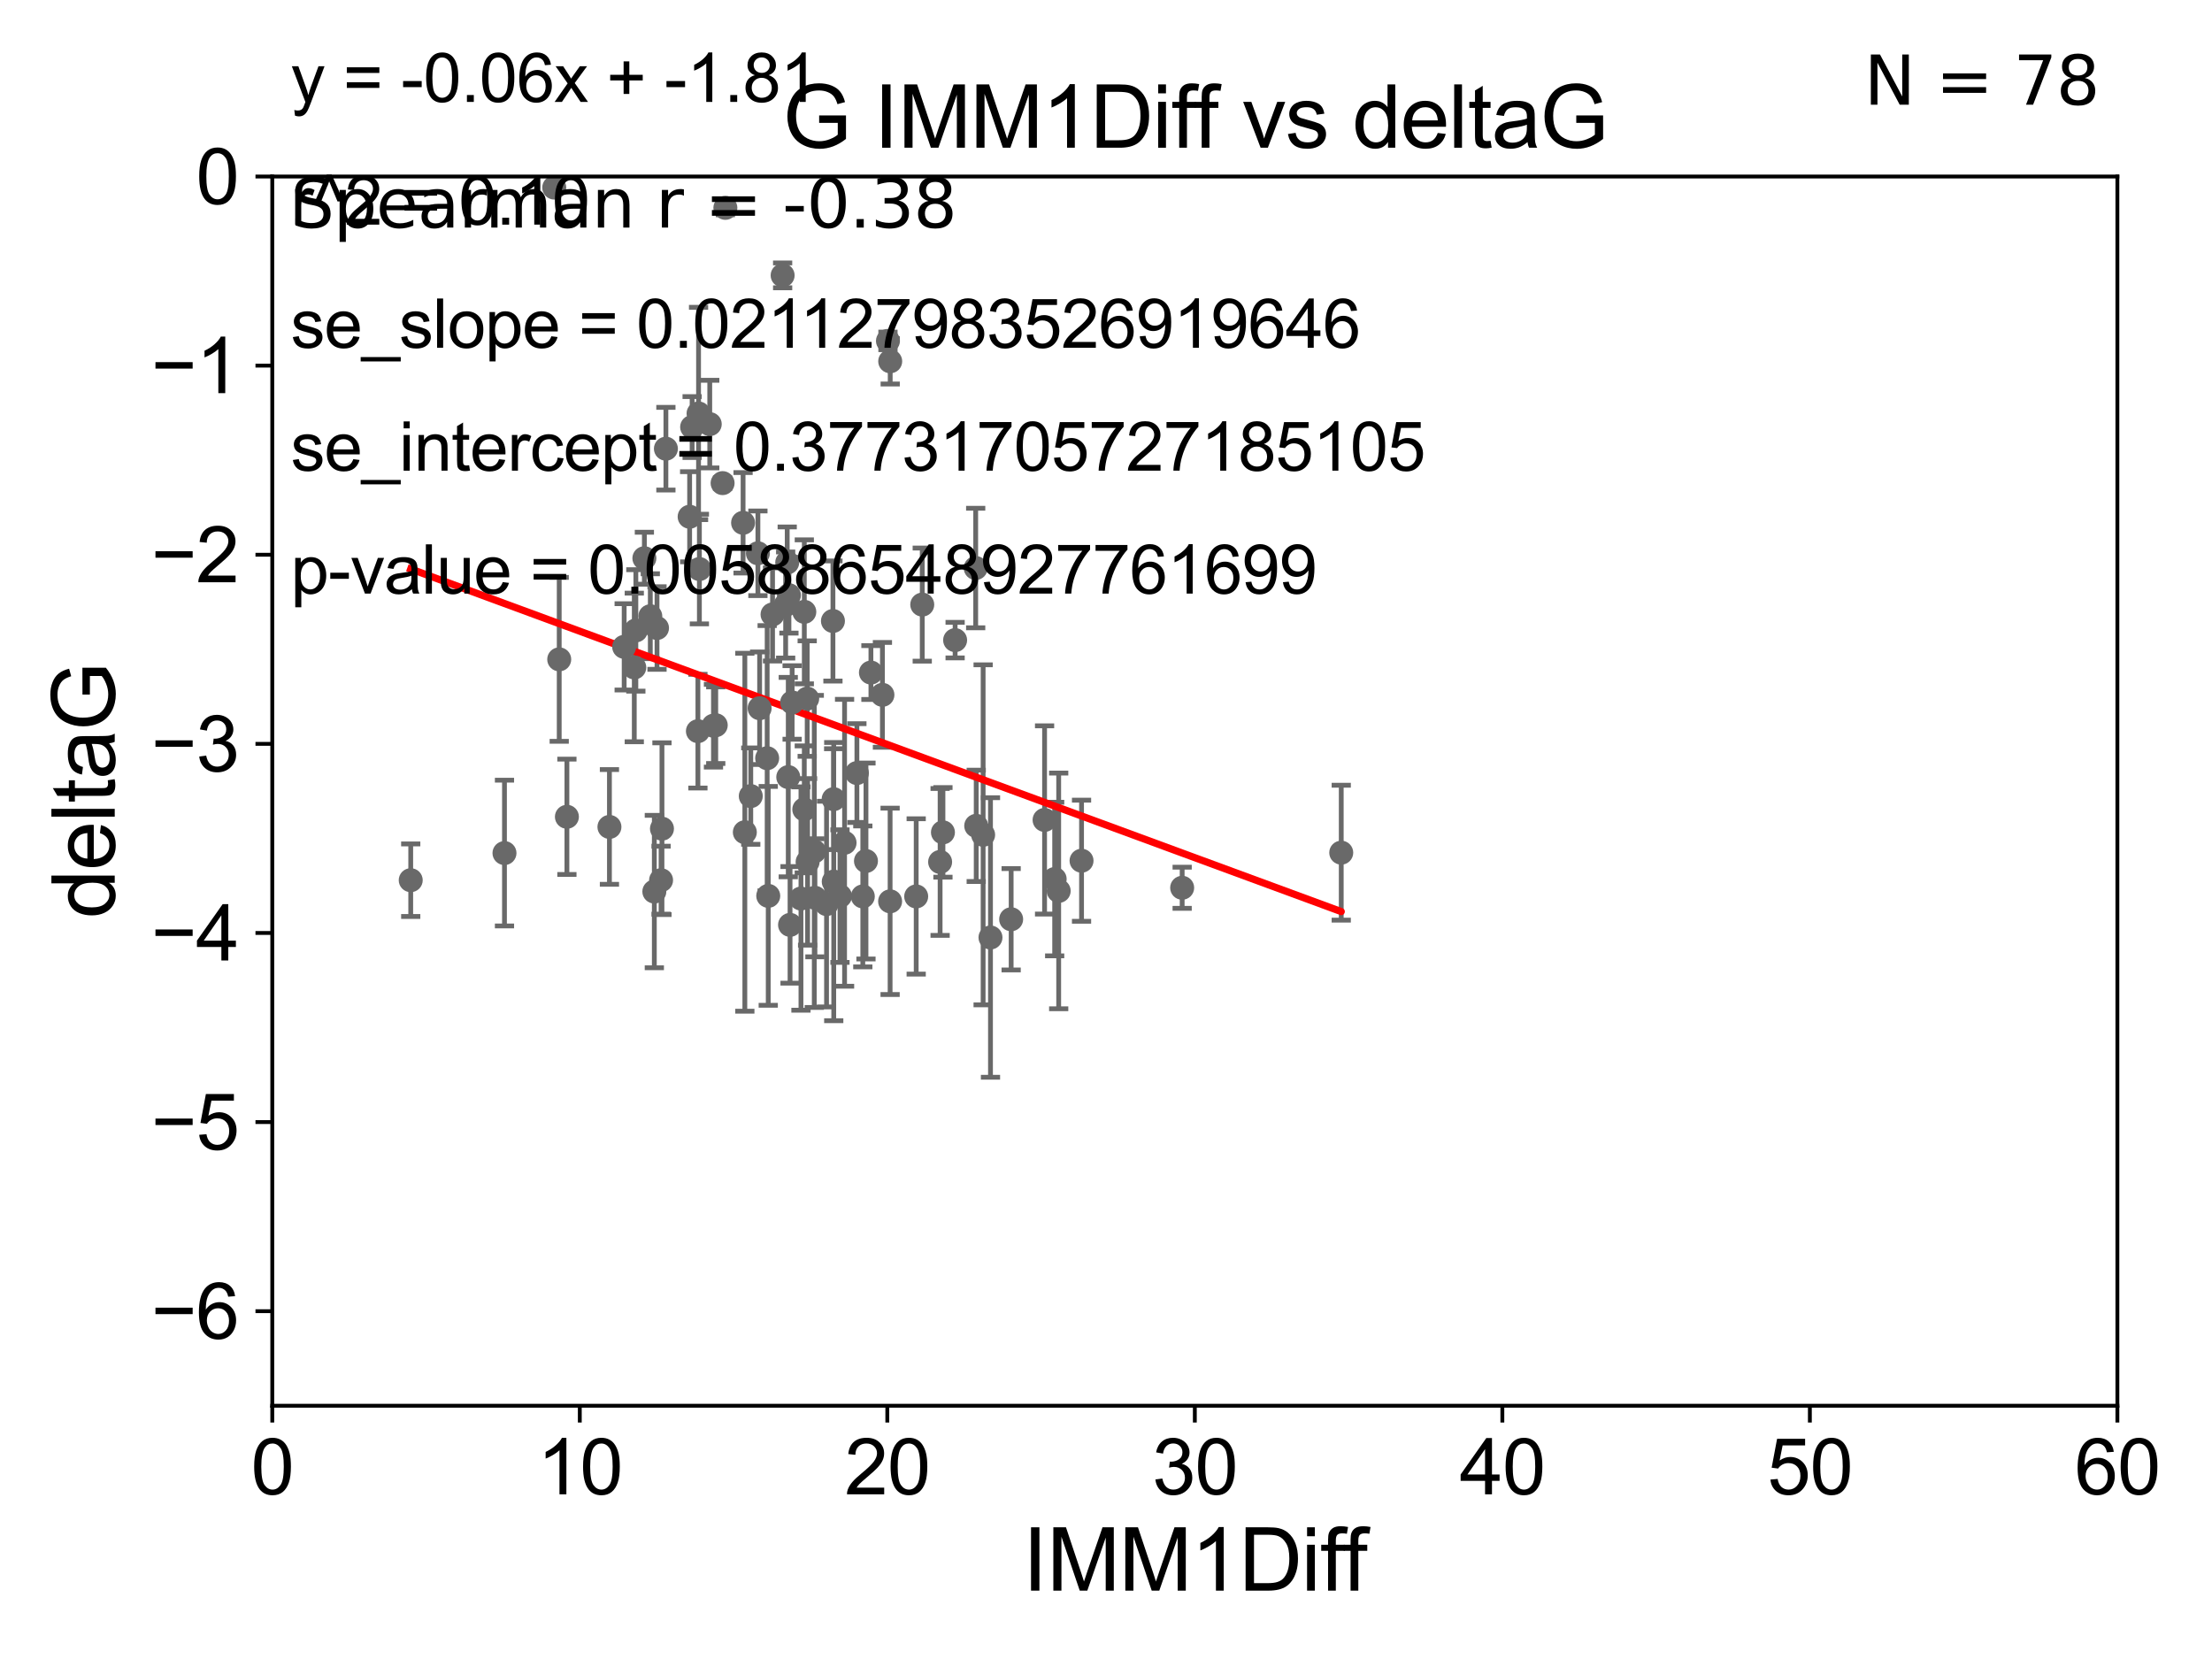 <?xml version="1.0" encoding="utf-8" standalone="no"?>
<!DOCTYPE svg PUBLIC "-//W3C//DTD SVG 1.1//EN"
  "http://www.w3.org/Graphics/SVG/1.1/DTD/svg11.dtd">
<svg xmlns:xlink="http://www.w3.org/1999/xlink" width="460.8pt" height="345.6pt" viewBox="0 0 460.8 345.6" xmlns="http://www.w3.org/2000/svg" version="1.1">
 <defs>
  <style type="text/css">*{stroke-linejoin: round; stroke-linecap: butt}</style>
 </defs>
 <g id="figure_1">
  <g id="patch_1">
   <path d="M 0 345.6 
L 460.8 345.6 
L 460.8 0 
L 0 0 
z
" style="fill: #ffffff"/>
  </g>
  <g id="axes_1">
   <g id="patch_2">
    <path d="M 56.72 292.84 
L 441.09 292.84 
L 441.09 36.775 
L 56.72 36.775 
z
" style="fill: #ffffff"/>
   </g>
   <g id="PathCollection_1">
    <defs>
     <path id="m7408cf518d" d="M 0 1.118 
C 0.297 1.118 0.581 1 0.791 0.791 
C 1 0.581 1.118 0.297 1.118 0 
C 1.118 -0.297 1 -0.581 0.791 -0.791 
C 0.581 -1 0.297 -1.118 0 -1.118 
C -0.297 -1.118 -0.581 -1 -0.791 -0.791 
C -1 -0.581 -1.118 -0.297 -1.118 0 
C -1.118 0.297 -1 0.581 -0.791 0.791 
C -0.581 1 -0.297 1.118 0 1.118 
z
" style="stroke: #696969"/>
    </defs>
    <g clip-path="url(#p3e009ddc3e)">
     <use xlink:href="#m7408cf518d" x="85.561" y="183.361" style="fill: #696969; stroke: #696969"/>
     <use xlink:href="#m7408cf518d" x="160.039" y="186.627" style="fill: #696969; stroke: #696969"/>
     <use xlink:href="#m7408cf518d" x="105.093" y="177.712" style="fill: #696969; stroke: #696969"/>
     <use xlink:href="#m7408cf518d" x="185.426" y="187.766" style="fill: #696969; stroke: #696969"/>
     <use xlink:href="#m7408cf518d" x="137.713" y="183.361" style="fill: #696969; stroke: #696969"/>
     <use xlink:href="#m7408cf518d" x="225.305" y="179.304" style="fill: #696969; stroke: #696969"/>
     <use xlink:href="#m7408cf518d" x="174.984" y="186.675" style="fill: #696969; stroke: #696969"/>
     <use xlink:href="#m7408cf518d" x="164.581" y="192.668" style="fill: #696969; stroke: #696969"/>
     <use xlink:href="#m7408cf518d" x="217.604" y="170.809" style="fill: #696969; stroke: #696969"/>
     <use xlink:href="#m7408cf518d" x="196.432" y="173.397" style="fill: #696969; stroke: #696969"/>
     <use xlink:href="#m7408cf518d" x="175.939" y="175.566" style="fill: #696969; stroke: #696969"/>
     <use xlink:href="#m7408cf518d" x="190.859" y="186.743" style="fill: #696969; stroke: #696969"/>
     <use xlink:href="#m7408cf518d" x="219.706" y="183.121" style="fill: #696969; stroke: #696969"/>
     <use xlink:href="#m7408cf518d" x="179.738" y="186.741" style="fill: #696969; stroke: #696969"/>
     <use xlink:href="#m7408cf518d" x="220.545" y="185.595" style="fill: #696969; stroke: #696969"/>
     <use xlink:href="#m7408cf518d" x="168.239" y="179.547" style="fill: #696969; stroke: #696969"/>
     <use xlink:href="#m7408cf518d" x="156.4" y="165.842" style="fill: #696969; stroke: #696969"/>
     <use xlink:href="#m7408cf518d" x="173.684" y="183.656" style="fill: #696969; stroke: #696969"/>
     <use xlink:href="#m7408cf518d" x="169.629" y="177.365" style="fill: #696969; stroke: #696969"/>
     <use xlink:href="#m7408cf518d" x="206.336" y="195.295" style="fill: #696969; stroke: #696969"/>
     <use xlink:href="#m7408cf518d" x="149.103" y="151.072" style="fill: #696969; stroke: #696969"/>
     <use xlink:href="#m7408cf518d" x="169.763" y="187.024" style="fill: #696969; stroke: #696969"/>
     <use xlink:href="#m7408cf518d" x="134.235" y="116.288" style="fill: #696969; stroke: #696969"/>
     <use xlink:href="#m7408cf518d" x="145.522" y="86.133" style="fill: #696969; stroke: #696969"/>
     <use xlink:href="#m7408cf518d" x="166.855" y="187.184" style="fill: #696969; stroke: #696969"/>
     <use xlink:href="#m7408cf518d" x="246.266" y="184.94" style="fill: #696969; stroke: #696969"/>
     <use xlink:href="#m7408cf518d" x="195.843" y="179.561" style="fill: #696969; stroke: #696969"/>
     <use xlink:href="#m7408cf518d" x="210.641" y="191.497" style="fill: #696969; stroke: #696969"/>
     <use xlink:href="#m7408cf518d" x="145.695" y="118.544" style="fill: #696969; stroke: #696969"/>
     <use xlink:href="#m7408cf518d" x="126.957" y="172.264" style="fill: #696969; stroke: #696969"/>
     <use xlink:href="#m7408cf518d" x="145.388" y="152.317" style="fill: #696969; stroke: #696969"/>
     <use xlink:href="#m7408cf518d" x="148.629" y="151.181" style="fill: #696969; stroke: #696969"/>
     <use xlink:href="#m7408cf518d" x="163.037" y="57.363" style="fill: #696969; stroke: #696969"/>
     <use xlink:href="#m7408cf518d" x="130.026" y="134.75" style="fill: #696969; stroke: #696969"/>
     <use xlink:href="#m7408cf518d" x="172.185" y="188.337" style="fill: #696969; stroke: #696969"/>
     <use xlink:href="#m7408cf518d" x="167.547" y="168.607" style="fill: #696969; stroke: #696969"/>
     <use xlink:href="#m7408cf518d" x="147.854" y="88.35" style="fill: #696969; stroke: #696969"/>
     <use xlink:href="#m7408cf518d" x="279.405" y="177.627" style="fill: #696969; stroke: #696969"/>
     <use xlink:href="#m7408cf518d" x="136.868" y="130.831" style="fill: #696969; stroke: #696969"/>
     <use xlink:href="#m7408cf518d" x="159.814" y="157.948" style="fill: #696969; stroke: #696969"/>
     <use xlink:href="#m7408cf518d" x="115.458" y="39.074" style="fill: #696969; stroke: #696969"/>
     <use xlink:href="#m7408cf518d" x="132.133" y="139.042" style="fill: #696969; stroke: #696969"/>
     <use xlink:href="#m7408cf518d" x="157.886" y="115.259" style="fill: #696969; stroke: #696969"/>
     <use xlink:href="#m7408cf518d" x="204.805" y="173.908" style="fill: #696969; stroke: #696969"/>
     <use xlink:href="#m7408cf518d" x="173.517" y="129.363" style="fill: #696969; stroke: #696969"/>
     <use xlink:href="#m7408cf518d" x="163.991" y="117.184" style="fill: #696969; stroke: #696969"/>
     <use xlink:href="#m7408cf518d" x="168.155" y="145.529" style="fill: #696969; stroke: #696969"/>
     <use xlink:href="#m7408cf518d" x="144.183" y="88.96" style="fill: #696969; stroke: #696969"/>
     <use xlink:href="#m7408cf518d" x="160.936" y="127.998" style="fill: #696969; stroke: #696969"/>
     <use xlink:href="#m7408cf518d" x="155.164" y="173.37" style="fill: #696969; stroke: #696969"/>
     <use xlink:href="#m7408cf518d" x="181.429" y="140.106" style="fill: #696969; stroke: #696969"/>
     <use xlink:href="#m7408cf518d" x="138.719" y="93.472" style="fill: #696969; stroke: #696969"/>
     <use xlink:href="#m7408cf518d" x="150.532" y="100.642" style="fill: #696969; stroke: #696969"/>
     <use xlink:href="#m7408cf518d" x="158.245" y="147.535" style="fill: #696969; stroke: #696969"/>
     <use xlink:href="#m7408cf518d" x="203.364" y="172.036" style="fill: #696969; stroke: #696969"/>
     <use xlink:href="#m7408cf518d" x="164.209" y="161.883" style="fill: #696969; stroke: #696969"/>
     <use xlink:href="#m7408cf518d" x="192.121" y="125.95" style="fill: #696969; stroke: #696969"/>
     <use xlink:href="#m7408cf518d" x="178.508" y="161.044" style="fill: #696969; stroke: #696969"/>
     <use xlink:href="#m7408cf518d" x="163.665" y="126.034" style="fill: #696969; stroke: #696969"/>
     <use xlink:href="#m7408cf518d" x="180.397" y="179.365" style="fill: #696969; stroke: #696969"/>
     <use xlink:href="#m7408cf518d" x="116.496" y="137.356" style="fill: #696969; stroke: #696969"/>
     <use xlink:href="#m7408cf518d" x="143.664" y="107.649" style="fill: #696969; stroke: #696969"/>
     <use xlink:href="#m7408cf518d" x="165.016" y="146.332" style="fill: #696969; stroke: #696969"/>
     <use xlink:href="#m7408cf518d" x="154.798" y="108.91" style="fill: #696969; stroke: #696969"/>
     <use xlink:href="#m7408cf518d" x="135.471" y="128.37" style="fill: #696969; stroke: #696969"/>
     <use xlink:href="#m7408cf518d" x="183.825" y="144.75" style="fill: #696969; stroke: #696969"/>
     <use xlink:href="#m7408cf518d" x="137.899" y="172.629" style="fill: #696969; stroke: #696969"/>
     <use xlink:href="#m7408cf518d" x="136.31" y="185.726" style="fill: #696969; stroke: #696969"/>
     <use xlink:href="#m7408cf518d" x="167.553" y="127.457" style="fill: #696969; stroke: #696969"/>
     <use xlink:href="#m7408cf518d" x="173.665" y="166.478" style="fill: #696969; stroke: #696969"/>
     <use xlink:href="#m7408cf518d" x="164.35" y="123.993" style="fill: #696969; stroke: #696969"/>
     <use xlink:href="#m7408cf518d" x="185.446" y="75.265" style="fill: #696969; stroke: #696969"/>
     <use xlink:href="#m7408cf518d" x="151.108" y="43.3" style="fill: #696969; stroke: #696969"/>
     <use xlink:href="#m7408cf518d" x="184.978" y="71.012" style="fill: #696969; stroke: #696969"/>
     <use xlink:href="#m7408cf518d" x="132.46" y="131.327" style="fill: #696969; stroke: #696969"/>
     <use xlink:href="#m7408cf518d" x="203.255" y="118.329" style="fill: #696969; stroke: #696969"/>
     <use xlink:href="#m7408cf518d" x="198.969" y="133.35" style="fill: #696969; stroke: #696969"/>
     <use xlink:href="#m7408cf518d" x="118.097" y="170.152" style="fill: #696969; stroke: #696969"/>
    </g>
   </g>
   <g id="matplotlib.axis_1">
    <g id="xtick_1">
     <g id="line2d_1">
      <defs>
       <path id="m9263f6a332" d="M 0 0 
L 0 3.5 
" style="stroke: #000000; stroke-width: 0.8"/>
      </defs>
      <g>
       <use xlink:href="#m9263f6a332" x="56.72" y="292.84" style="stroke: #000000; stroke-width: 0.8"/>
      </g>
     </g>
     <g id="text_1">
      <!-- 0 -->
      <g transform="translate(52.271 311.293)scale(0.16 -0.16)">
       <defs>
        <path id="ArialMT-30" d="M 266 2259 
Q 266 3072 433 3567 
Q 600 4063 929 4331 
Q 1259 4600 1759 4600 
Q 2128 4600 2406 4451 
Q 2684 4303 2865 4023 
Q 3047 3744 3150 3342 
Q 3253 2941 3253 2259 
Q 3253 1453 3087 958 
Q 2922 463 2592 192 
Q 2263 -78 1759 -78 
Q 1097 -78 719 397 
Q 266 969 266 2259 
z
M 844 2259 
Q 844 1131 1108 757 
Q 1372 384 1759 384 
Q 2147 384 2411 759 
Q 2675 1134 2675 2259 
Q 2675 3391 2411 3762 
Q 2147 4134 1753 4134 
Q 1366 4134 1134 3806 
Q 844 3388 844 2259 
z
" transform="scale(0.016)"/>
       </defs>
       <use xlink:href="#ArialMT-30"/>
      </g>
     </g>
    </g>
    <g id="xtick_2">
     <g id="line2d_2">
      <g>
       <use xlink:href="#m9263f6a332" x="120.782" y="292.84" style="stroke: #000000; stroke-width: 0.8"/>
      </g>
     </g>
     <g id="text_2">
      <!-- 10 -->
      <g transform="translate(111.884 311.293)scale(0.16 -0.16)">
       <defs>
        <path id="ArialMT-31" d="M 2384 0 
L 1822 0 
L 1822 3584 
Q 1619 3391 1289 3197 
Q 959 3003 697 2906 
L 697 3450 
Q 1169 3672 1522 3987 
Q 1875 4303 2022 4600 
L 2384 4600 
L 2384 0 
z
" transform="scale(0.016)"/>
       </defs>
       <use xlink:href="#ArialMT-31"/>
       <use xlink:href="#ArialMT-30" x="55.615"/>
      </g>
     </g>
    </g>
    <g id="xtick_3">
     <g id="line2d_3">
      <g>
       <use xlink:href="#m9263f6a332" x="184.843" y="292.84" style="stroke: #000000; stroke-width: 0.8"/>
      </g>
     </g>
     <g id="text_3">
      <!-- 20 -->
      <g transform="translate(175.946 311.293)scale(0.16 -0.16)">
       <defs>
        <path id="ArialMT-32" d="M 3222 541 
L 3222 0 
L 194 0 
Q 188 203 259 391 
Q 375 700 629 1000 
Q 884 1300 1366 1694 
Q 2113 2306 2375 2664 
Q 2638 3022 2638 3341 
Q 2638 3675 2398 3904 
Q 2159 4134 1775 4134 
Q 1369 4134 1125 3890 
Q 881 3647 878 3216 
L 300 3275 
Q 359 3922 746 4261 
Q 1134 4600 1788 4600 
Q 2447 4600 2831 4234 
Q 3216 3869 3216 3328 
Q 3216 3053 3103 2787 
Q 2991 2522 2730 2228 
Q 2469 1934 1863 1422 
Q 1356 997 1212 845 
Q 1069 694 975 541 
L 3222 541 
z
" transform="scale(0.016)"/>
       </defs>
       <use xlink:href="#ArialMT-32"/>
       <use xlink:href="#ArialMT-30" x="55.615"/>
      </g>
     </g>
    </g>
    <g id="xtick_4">
     <g id="line2d_4">
      <g>
       <use xlink:href="#m9263f6a332" x="248.905" y="292.84" style="stroke: #000000; stroke-width: 0.8"/>
      </g>
     </g>
     <g id="text_4">
      <!-- 30 -->
      <g transform="translate(240.007 311.293)scale(0.16 -0.16)">
       <defs>
        <path id="ArialMT-33" d="M 269 1209 
L 831 1284 
Q 928 806 1161 595 
Q 1394 384 1728 384 
Q 2125 384 2398 659 
Q 2672 934 2672 1341 
Q 2672 1728 2419 1979 
Q 2166 2231 1775 2231 
Q 1616 2231 1378 2169 
L 1441 2663 
Q 1497 2656 1531 2656 
Q 1891 2656 2178 2843 
Q 2466 3031 2466 3422 
Q 2466 3731 2256 3934 
Q 2047 4138 1716 4138 
Q 1388 4138 1169 3931 
Q 950 3725 888 3313 
L 325 3413 
Q 428 3978 793 4289 
Q 1159 4600 1703 4600 
Q 2078 4600 2393 4439 
Q 2709 4278 2876 4000 
Q 3044 3722 3044 3409 
Q 3044 3113 2884 2869 
Q 2725 2625 2413 2481 
Q 2819 2388 3044 2092 
Q 3269 1797 3269 1353 
Q 3269 753 2831 336 
Q 2394 -81 1725 -81 
Q 1122 -81 723 278 
Q 325 638 269 1209 
z
" transform="scale(0.016)"/>
       </defs>
       <use xlink:href="#ArialMT-33"/>
       <use xlink:href="#ArialMT-30" x="55.615"/>
      </g>
     </g>
    </g>
    <g id="xtick_5">
     <g id="line2d_5">
      <g>
       <use xlink:href="#m9263f6a332" x="312.967" y="292.84" style="stroke: #000000; stroke-width: 0.8"/>
      </g>
     </g>
     <g id="text_5">
      <!-- 40 -->
      <g transform="translate(304.069 311.293)scale(0.16 -0.16)">
       <defs>
        <path id="ArialMT-34" d="M 2069 0 
L 2069 1097 
L 81 1097 
L 81 1613 
L 2172 4581 
L 2631 4581 
L 2631 1613 
L 3250 1613 
L 3250 1097 
L 2631 1097 
L 2631 0 
L 2069 0 
z
M 2069 1613 
L 2069 3678 
L 634 1613 
L 2069 1613 
z
" transform="scale(0.016)"/>
       </defs>
       <use xlink:href="#ArialMT-34"/>
       <use xlink:href="#ArialMT-30" x="55.615"/>
      </g>
     </g>
    </g>
    <g id="xtick_6">
     <g id="line2d_6">
      <g>
       <use xlink:href="#m9263f6a332" x="377.028" y="292.84" style="stroke: #000000; stroke-width: 0.8"/>
      </g>
     </g>
     <g id="text_6">
      <!-- 50 -->
      <g transform="translate(368.131 311.293)scale(0.16 -0.16)">
       <defs>
        <path id="ArialMT-35" d="M 266 1200 
L 856 1250 
Q 922 819 1161 601 
Q 1400 384 1738 384 
Q 2144 384 2425 690 
Q 2706 997 2706 1503 
Q 2706 1984 2436 2262 
Q 2166 2541 1728 2541 
Q 1456 2541 1237 2417 
Q 1019 2294 894 2097 
L 366 2166 
L 809 4519 
L 3088 4519 
L 3088 3981 
L 1259 3981 
L 1013 2750 
Q 1425 3038 1878 3038 
Q 2478 3038 2890 2622 
Q 3303 2206 3303 1553 
Q 3303 931 2941 478 
Q 2500 -78 1738 -78 
Q 1113 -78 717 272 
Q 322 622 266 1200 
z
" transform="scale(0.016)"/>
       </defs>
       <use xlink:href="#ArialMT-35"/>
       <use xlink:href="#ArialMT-30" x="55.615"/>
      </g>
     </g>
    </g>
    <g id="xtick_7">
     <g id="line2d_7">
      <g>
       <use xlink:href="#m9263f6a332" x="441.09" y="292.84" style="stroke: #000000; stroke-width: 0.8"/>
      </g>
     </g>
     <g id="text_7">
      <!-- 60 -->
      <g transform="translate(432.192 311.293)scale(0.16 -0.16)">
       <defs>
        <path id="ArialMT-36" d="M 3184 3459 
L 2625 3416 
Q 2550 3747 2413 3897 
Q 2184 4138 1850 4138 
Q 1581 4138 1378 3988 
Q 1113 3794 959 3422 
Q 806 3050 800 2363 
Q 1003 2672 1297 2822 
Q 1591 2972 1913 2972 
Q 2475 2972 2870 2558 
Q 3266 2144 3266 1488 
Q 3266 1056 3080 686 
Q 2894 316 2569 119 
Q 2244 -78 1831 -78 
Q 1128 -78 684 439 
Q 241 956 241 2144 
Q 241 3472 731 4075 
Q 1159 4600 1884 4600 
Q 2425 4600 2770 4297 
Q 3116 3994 3184 3459 
z
M 888 1484 
Q 888 1194 1011 928 
Q 1134 663 1356 523 
Q 1578 384 1822 384 
Q 2178 384 2434 671 
Q 2691 959 2691 1453 
Q 2691 1928 2437 2201 
Q 2184 2475 1800 2475 
Q 1419 2475 1153 2201 
Q 888 1928 888 1484 
z
" transform="scale(0.016)"/>
       </defs>
       <use xlink:href="#ArialMT-36"/>
       <use xlink:href="#ArialMT-30" x="55.615"/>
      </g>
     </g>
    </g>
    <g id="text_8">
     <!-- IMM1Diff -->
     <g transform="translate(213.064 331.357)scale(0.18 -0.18)">
      <defs>
       <path id="ArialMT-49" d="M 597 0 
L 597 4581 
L 1203 4581 
L 1203 0 
L 597 0 
z
" transform="scale(0.016)"/>
       <path id="ArialMT-4d" d="M 475 0 
L 475 4581 
L 1388 4581 
L 2472 1338 
Q 2622 884 2691 659 
Q 2769 909 2934 1394 
L 4031 4581 
L 4847 4581 
L 4847 0 
L 4263 0 
L 4263 3834 
L 2931 0 
L 2384 0 
L 1059 3900 
L 1059 0 
L 475 0 
z
" transform="scale(0.016)"/>
       <path id="ArialMT-44" d="M 494 0 
L 494 4581 
L 2072 4581 
Q 2606 4581 2888 4516 
Q 3281 4425 3559 4188 
Q 3922 3881 4101 3404 
Q 4281 2928 4281 2316 
Q 4281 1794 4159 1391 
Q 4038 988 3847 723 
Q 3656 459 3429 307 
Q 3203 156 2883 78 
Q 2563 0 2147 0 
L 494 0 
z
M 1100 541 
L 2078 541 
Q 2531 541 2789 625 
Q 3047 709 3200 863 
Q 3416 1078 3536 1442 
Q 3656 1806 3656 2325 
Q 3656 3044 3420 3430 
Q 3184 3816 2847 3947 
Q 2603 4041 2063 4041 
L 1100 4041 
L 1100 541 
z
" transform="scale(0.016)"/>
       <path id="ArialMT-69" d="M 425 3934 
L 425 4581 
L 988 4581 
L 988 3934 
L 425 3934 
z
M 425 0 
L 425 3319 
L 988 3319 
L 988 0 
L 425 0 
z
" transform="scale(0.016)"/>
       <path id="ArialMT-66" d="M 556 0 
L 556 2881 
L 59 2881 
L 59 3319 
L 556 3319 
L 556 3672 
Q 556 4006 616 4169 
Q 697 4388 901 4523 
Q 1106 4659 1475 4659 
Q 1713 4659 2000 4603 
L 1916 4113 
Q 1741 4144 1584 4144 
Q 1328 4144 1222 4034 
Q 1116 3925 1116 3625 
L 1116 3319 
L 1763 3319 
L 1763 2881 
L 1116 2881 
L 1116 0 
L 556 0 
z
" transform="scale(0.016)"/>
      </defs>
      <use xlink:href="#ArialMT-49"/>
      <use xlink:href="#ArialMT-4d" x="27.783"/>
      <use xlink:href="#ArialMT-4d" x="111.084"/>
      <use xlink:href="#ArialMT-31" x="194.385"/>
      <use xlink:href="#ArialMT-44" x="250"/>
      <use xlink:href="#ArialMT-69" x="322.217"/>
      <use xlink:href="#ArialMT-66" x="344.434"/>
      <use xlink:href="#ArialMT-66" x="370.467"/>
     </g>
    </g>
   </g>
   <g id="matplotlib.axis_2">
    <g id="ytick_1">
     <g id="line2d_8">
      <defs>
       <path id="m7d415bd09b" d="M 0 0 
L -3.5 0 
" style="stroke: #000000; stroke-width: 0.8"/>
      </defs>
      <g>
       <use xlink:href="#m7d415bd09b" x="56.72" y="273.143" style="stroke: #000000; stroke-width: 0.8"/>
      </g>
     </g>
     <g id="text_9">
      <!-- −6 -->
      <g transform="translate(31.477 278.869)scale(0.16 -0.16)">
       <defs>
        <path id="ArialMT-2212" d="M 3381 1997 
L 356 1997 
L 356 2522 
L 3381 2522 
L 3381 1997 
z
" transform="scale(0.016)"/>
       </defs>
       <use xlink:href="#ArialMT-2212"/>
       <use xlink:href="#ArialMT-36" x="58.398"/>
      </g>
     </g>
    </g>
    <g id="ytick_2">
     <g id="line2d_9">
      <g>
       <use xlink:href="#m7d415bd09b" x="56.72" y="233.748" style="stroke: #000000; stroke-width: 0.8"/>
      </g>
     </g>
     <g id="text_10">
      <!-- −5 -->
      <g transform="translate(31.477 239.474)scale(0.16 -0.16)">
       <use xlink:href="#ArialMT-2212"/>
       <use xlink:href="#ArialMT-35" x="58.398"/>
      </g>
     </g>
    </g>
    <g id="ytick_3">
     <g id="line2d_10">
      <g>
       <use xlink:href="#m7d415bd09b" x="56.72" y="194.353" style="stroke: #000000; stroke-width: 0.8"/>
      </g>
     </g>
     <g id="text_11">
      <!-- −4 -->
      <g transform="translate(31.477 200.08)scale(0.16 -0.16)">
       <use xlink:href="#ArialMT-2212"/>
       <use xlink:href="#ArialMT-34" x="58.398"/>
      </g>
     </g>
    </g>
    <g id="ytick_4">
     <g id="line2d_11">
      <g>
       <use xlink:href="#m7d415bd09b" x="56.72" y="154.959" style="stroke: #000000; stroke-width: 0.8"/>
      </g>
     </g>
     <g id="text_12">
      <!-- −3 -->
      <g transform="translate(31.477 160.685)scale(0.16 -0.16)">
       <use xlink:href="#ArialMT-2212"/>
       <use xlink:href="#ArialMT-33" x="58.398"/>
      </g>
     </g>
    </g>
    <g id="ytick_5">
     <g id="line2d_12">
      <g>
       <use xlink:href="#m7d415bd09b" x="56.72" y="115.564" style="stroke: #000000; stroke-width: 0.8"/>
      </g>
     </g>
     <g id="text_13">
      <!-- −2 -->
      <g transform="translate(31.477 121.29)scale(0.16 -0.16)">
       <use xlink:href="#ArialMT-2212"/>
       <use xlink:href="#ArialMT-32" x="58.398"/>
      </g>
     </g>
    </g>
    <g id="ytick_6">
     <g id="line2d_13">
      <g>
       <use xlink:href="#m7d415bd09b" x="56.72" y="76.17" style="stroke: #000000; stroke-width: 0.8"/>
      </g>
     </g>
     <g id="text_14">
      <!-- −1 -->
      <g transform="translate(31.477 81.896)scale(0.16 -0.16)">
       <use xlink:href="#ArialMT-2212"/>
       <use xlink:href="#ArialMT-31" x="58.398"/>
      </g>
     </g>
    </g>
    <g id="ytick_7">
     <g id="line2d_14">
      <g>
       <use xlink:href="#m7d415bd09b" x="56.72" y="36.775" style="stroke: #000000; stroke-width: 0.8"/>
      </g>
     </g>
     <g id="text_15">
      <!-- 0 -->
      <g transform="translate(40.822 42.501)scale(0.16 -0.16)">
       <use xlink:href="#ArialMT-30"/>
      </g>
     </g>
    </g>
    <g id="text_16">
     <!-- deltaG -->
     <g transform="translate(23.9 191.322)rotate(-90)scale(0.18 -0.18)">
      <defs>
       <path id="ArialMT-64" d="M 2575 0 
L 2575 419 
Q 2259 -75 1647 -75 
Q 1250 -75 917 144 
Q 584 363 401 755 
Q 219 1147 219 1656 
Q 219 2153 384 2558 
Q 550 2963 881 3178 
Q 1213 3394 1622 3394 
Q 1922 3394 2156 3267 
Q 2391 3141 2538 2938 
L 2538 4581 
L 3097 4581 
L 3097 0 
L 2575 0 
z
M 797 1656 
Q 797 1019 1065 703 
Q 1334 388 1700 388 
Q 2069 388 2326 689 
Q 2584 991 2584 1609 
Q 2584 2291 2321 2609 
Q 2059 2928 1675 2928 
Q 1300 2928 1048 2622 
Q 797 2316 797 1656 
z
" transform="scale(0.016)"/>
       <path id="ArialMT-65" d="M 2694 1069 
L 3275 997 
Q 3138 488 2766 206 
Q 2394 -75 1816 -75 
Q 1088 -75 661 373 
Q 234 822 234 1631 
Q 234 2469 665 2931 
Q 1097 3394 1784 3394 
Q 2450 3394 2872 2941 
Q 3294 2488 3294 1666 
Q 3294 1616 3291 1516 
L 816 1516 
Q 847 969 1125 678 
Q 1403 388 1819 388 
Q 2128 388 2347 550 
Q 2566 713 2694 1069 
z
M 847 1978 
L 2700 1978 
Q 2663 2397 2488 2606 
Q 2219 2931 1791 2931 
Q 1403 2931 1139 2672 
Q 875 2413 847 1978 
z
" transform="scale(0.016)"/>
       <path id="ArialMT-6c" d="M 409 0 
L 409 4581 
L 972 4581 
L 972 0 
L 409 0 
z
" transform="scale(0.016)"/>
       <path id="ArialMT-74" d="M 1650 503 
L 1731 6 
Q 1494 -44 1306 -44 
Q 1000 -44 831 53 
Q 663 150 594 308 
Q 525 466 525 972 
L 525 2881 
L 113 2881 
L 113 3319 
L 525 3319 
L 525 4141 
L 1084 4478 
L 1084 3319 
L 1650 3319 
L 1650 2881 
L 1084 2881 
L 1084 941 
Q 1084 700 1114 631 
Q 1144 563 1211 522 
Q 1278 481 1403 481 
Q 1497 481 1650 503 
z
" transform="scale(0.016)"/>
       <path id="ArialMT-61" d="M 2588 409 
Q 2275 144 1986 34 
Q 1697 -75 1366 -75 
Q 819 -75 525 192 
Q 231 459 231 875 
Q 231 1119 342 1320 
Q 453 1522 633 1644 
Q 813 1766 1038 1828 
Q 1203 1872 1538 1913 
Q 2219 1994 2541 2106 
Q 2544 2222 2544 2253 
Q 2544 2597 2384 2738 
Q 2169 2928 1744 2928 
Q 1347 2928 1158 2789 
Q 969 2650 878 2297 
L 328 2372 
Q 403 2725 575 2942 
Q 747 3159 1072 3276 
Q 1397 3394 1825 3394 
Q 2250 3394 2515 3294 
Q 2781 3194 2906 3042 
Q 3031 2891 3081 2659 
Q 3109 2516 3109 2141 
L 3109 1391 
Q 3109 606 3145 398 
Q 3181 191 3288 0 
L 2700 0 
Q 2613 175 2588 409 
z
M 2541 1666 
Q 2234 1541 1622 1453 
Q 1275 1403 1131 1340 
Q 988 1278 909 1158 
Q 831 1038 831 891 
Q 831 666 1001 516 
Q 1172 366 1500 366 
Q 1825 366 2078 508 
Q 2331 650 2450 897 
Q 2541 1088 2541 1459 
L 2541 1666 
z
" transform="scale(0.016)"/>
       <path id="ArialMT-47" d="M 2638 1797 
L 2638 2334 
L 4578 2338 
L 4578 638 
Q 4131 281 3656 101 
Q 3181 -78 2681 -78 
Q 2006 -78 1454 211 
Q 903 500 622 1047 
Q 341 1594 341 2269 
Q 341 2938 620 3517 
Q 900 4097 1425 4378 
Q 1950 4659 2634 4659 
Q 3131 4659 3532 4498 
Q 3934 4338 4162 4050 
Q 4391 3763 4509 3300 
L 3963 3150 
Q 3859 3500 3706 3700 
Q 3553 3900 3268 4020 
Q 2984 4141 2638 4141 
Q 2222 4141 1919 4014 
Q 1616 3888 1430 3681 
Q 1244 3475 1141 3228 
Q 966 2803 966 2306 
Q 966 1694 1177 1281 
Q 1388 869 1791 669 
Q 2194 469 2647 469 
Q 3041 469 3416 620 
Q 3791 772 3984 944 
L 3984 1797 
L 2638 1797 
z
" transform="scale(0.016)"/>
      </defs>
      <use xlink:href="#ArialMT-64"/>
      <use xlink:href="#ArialMT-65" x="55.615"/>
      <use xlink:href="#ArialMT-6c" x="111.23"/>
      <use xlink:href="#ArialMT-74" x="133.447"/>
      <use xlink:href="#ArialMT-61" x="161.23"/>
      <use xlink:href="#ArialMT-47" x="216.846"/>
     </g>
    </g>
   </g>
   <g id="LineCollection_1">
    <path d="M 85.561 190.918 
L 85.561 175.804 
" clip-path="url(#p3e009ddc3e)" style="fill: none; stroke: #696969"/>
    <path d="M 160.039 209.422 
L 160.039 163.832 
" clip-path="url(#p3e009ddc3e)" style="fill: none; stroke: #696969"/>
    <path d="M 105.093 192.894 
L 105.093 162.53 
" clip-path="url(#p3e009ddc3e)" style="fill: none; stroke: #696969"/>
    <path d="M 185.426 207.177 
L 185.426 168.355 
" clip-path="url(#p3e009ddc3e)" style="fill: none; stroke: #696969"/>
    <path d="M 137.713 190.447 
L 137.713 176.274 
" clip-path="url(#p3e009ddc3e)" style="fill: none; stroke: #696969"/>
    <path d="M 225.305 191.921 
L 225.305 166.688 
" clip-path="url(#p3e009ddc3e)" style="fill: none; stroke: #696969"/>
    <path d="M 174.984 200.482 
L 174.984 172.868 
" clip-path="url(#p3e009ddc3e)" style="fill: none; stroke: #696969"/>
    <path d="M 164.581 204.811 
L 164.581 180.525 
" clip-path="url(#p3e009ddc3e)" style="fill: none; stroke: #696969"/>
    <path d="M 217.604 190.416 
L 217.604 151.203 
" clip-path="url(#p3e009ddc3e)" style="fill: none; stroke: #696969"/>
    <path d="M 196.432 182.729 
L 196.432 164.065 
" clip-path="url(#p3e009ddc3e)" style="fill: none; stroke: #696969"/>
    <path d="M 175.939 205.447 
L 175.939 145.685 
" clip-path="url(#p3e009ddc3e)" style="fill: none; stroke: #696969"/>
    <path d="M 190.859 202.923 
L 190.859 170.563 
" clip-path="url(#p3e009ddc3e)" style="fill: none; stroke: #696969"/>
    <path d="M 219.706 199.12 
L 219.706 167.123 
" clip-path="url(#p3e009ddc3e)" style="fill: none; stroke: #696969"/>
    <path d="M 179.738 201.422 
L 179.738 172.061 
" clip-path="url(#p3e009ddc3e)" style="fill: none; stroke: #696969"/>
    <path d="M 220.545 210.144 
L 220.545 161.047 
" clip-path="url(#p3e009ddc3e)" style="fill: none; stroke: #696969"/>
    <path d="M 168.239 196.891 
L 168.239 162.203 
" clip-path="url(#p3e009ddc3e)" style="fill: none; stroke: #696969"/>
    <path d="M 156.4 175.881 
L 156.4 155.804 
" clip-path="url(#p3e009ddc3e)" style="fill: none; stroke: #696969"/>
    <path d="M 173.684 212.633 
L 173.684 154.679 
" clip-path="url(#p3e009ddc3e)" style="fill: none; stroke: #696969"/>
    <path d="M 169.629 209.872 
L 169.629 144.859 
" clip-path="url(#p3e009ddc3e)" style="fill: none; stroke: #696969"/>
    <path d="M 206.336 224.411 
L 206.336 166.18 
" clip-path="url(#p3e009ddc3e)" style="fill: none; stroke: #696969"/>
    <path d="M 149.103 159.052 
L 149.103 143.092 
" clip-path="url(#p3e009ddc3e)" style="fill: none; stroke: #696969"/>
    <path d="M 169.763 199.324 
L 169.763 174.725 
" clip-path="url(#p3e009ddc3e)" style="fill: none; stroke: #696969"/>
    <path d="M 134.235 121.701 
L 134.235 110.875 
" clip-path="url(#p3e009ddc3e)" style="fill: none; stroke: #696969"/>
    <path d="M 145.522 108.244 
L 145.522 64.022 
" clip-path="url(#p3e009ddc3e)" style="fill: none; stroke: #696969"/>
    <path d="M 166.855 210.444 
L 166.855 163.924 
" clip-path="url(#p3e009ddc3e)" style="fill: none; stroke: #696969"/>
    <path d="M 246.266 189.225 
L 246.266 180.655 
" clip-path="url(#p3e009ddc3e)" style="fill: none; stroke: #696969"/>
    <path d="M 195.843 194.86 
L 195.843 164.263 
" clip-path="url(#p3e009ddc3e)" style="fill: none; stroke: #696969"/>
    <path d="M 210.641 202.055 
L 210.641 180.939 
" clip-path="url(#p3e009ddc3e)" style="fill: none; stroke: #696969"/>
    <path d="M 145.695 129.964 
L 145.695 107.124 
" clip-path="url(#p3e009ddc3e)" style="fill: none; stroke: #696969"/>
    <path d="M 126.957 184.214 
L 126.957 160.315 
" clip-path="url(#p3e009ddc3e)" style="fill: none; stroke: #696969"/>
    <path d="M 145.388 164.165 
L 145.388 140.47 
" clip-path="url(#p3e009ddc3e)" style="fill: none; stroke: #696969"/>
    <path d="M 148.629 159.797 
L 148.629 142.564 
" clip-path="url(#p3e009ddc3e)" style="fill: none; stroke: #696969"/>
    <path d="M 163.037 59.954 
L 163.037 54.772 
" clip-path="url(#p3e009ddc3e)" style="fill: none; stroke: #696969"/>
    <path d="M 130.026 143.736 
L 130.026 125.764 
" clip-path="url(#p3e009ddc3e)" style="fill: none; stroke: #696969"/>
    <path d="M 172.185 209.758 
L 172.185 166.916 
" clip-path="url(#p3e009ddc3e)" style="fill: none; stroke: #696969"/>
    <path d="M 167.547 181.833 
L 167.547 155.381 
" clip-path="url(#p3e009ddc3e)" style="fill: none; stroke: #696969"/>
    <path d="M 147.854 97.477 
L 147.854 79.222 
" clip-path="url(#p3e009ddc3e)" style="fill: none; stroke: #696969"/>
    <path d="M 279.405 191.679 
L 279.405 163.576 
" clip-path="url(#p3e009ddc3e)" style="fill: none; stroke: #696969"/>
    <path d="M 136.868 139.431 
L 136.868 122.23 
" clip-path="url(#p3e009ddc3e)" style="fill: none; stroke: #696969"/>
    <path d="M 159.814 185.574 
L 159.814 130.321 
" clip-path="url(#p3e009ddc3e)" style="fill: none; stroke: #696969"/>
    <path d="M 115.458 39.661 
L 115.458 38.486 
" clip-path="url(#p3e009ddc3e)" style="fill: none; stroke: #696969"/>
    <path d="M 132.133 154.523 
L 132.133 123.56 
" clip-path="url(#p3e009ddc3e)" style="fill: none; stroke: #696969"/>
    <path d="M 157.886 124.077 
L 157.886 106.441 
" clip-path="url(#p3e009ddc3e)" style="fill: none; stroke: #696969"/>
    <path d="M 204.805 209.327 
L 204.805 138.489 
" clip-path="url(#p3e009ddc3e)" style="fill: none; stroke: #696969"/>
    <path d="M 173.517 141.877 
L 173.517 116.849 
" clip-path="url(#p3e009ddc3e)" style="fill: none; stroke: #696969"/>
    <path d="M 163.991 124.591 
L 163.991 109.776 
" clip-path="url(#p3e009ddc3e)" style="fill: none; stroke: #696969"/>
    <path d="M 168.155 157.557 
L 168.155 133.501 
" clip-path="url(#p3e009ddc3e)" style="fill: none; stroke: #696969"/>
    <path d="M 144.183 95.306 
L 144.183 82.614 
" clip-path="url(#p3e009ddc3e)" style="fill: none; stroke: #696969"/>
    <path d="M 160.936 137.698 
L 160.936 118.299 
" clip-path="url(#p3e009ddc3e)" style="fill: none; stroke: #696969"/>
    <path d="M 155.164 210.653 
L 155.164 136.087 
" clip-path="url(#p3e009ddc3e)" style="fill: none; stroke: #696969"/>
    <path d="M 181.429 145.711 
L 181.429 134.502 
" clip-path="url(#p3e009ddc3e)" style="fill: none; stroke: #696969"/>
    <path d="M 138.719 102.084 
L 138.719 84.861 
" clip-path="url(#p3e009ddc3e)" style="fill: none; stroke: #696969"/>
    <path d="M 150.532 101.753 
L 150.532 99.531 
" clip-path="url(#p3e009ddc3e)" style="fill: none; stroke: #696969"/>
    <path d="M 158.245 159.258 
L 158.245 135.813 
" clip-path="url(#p3e009ddc3e)" style="fill: none; stroke: #696969"/>
    <path d="M 203.364 183.631 
L 203.364 160.441 
" clip-path="url(#p3e009ddc3e)" style="fill: none; stroke: #696969"/>
    <path d="M 164.209 182.651 
L 164.209 141.115 
" clip-path="url(#p3e009ddc3e)" style="fill: none; stroke: #696969"/>
    <path d="M 192.121 137.731 
L 192.121 114.168 
" clip-path="url(#p3e009ddc3e)" style="fill: none; stroke: #696969"/>
    <path d="M 178.508 171.332 
L 178.508 150.755 
" clip-path="url(#p3e009ddc3e)" style="fill: none; stroke: #696969"/>
    <path d="M 163.665 137.084 
L 163.665 114.984 
" clip-path="url(#p3e009ddc3e)" style="fill: none; stroke: #696969"/>
    <path d="M 180.397 199.772 
L 180.397 158.959 
" clip-path="url(#p3e009ddc3e)" style="fill: none; stroke: #696969"/>
    <path d="M 116.496 154.429 
L 116.496 120.283 
" clip-path="url(#p3e009ddc3e)" style="fill: none; stroke: #696969"/>
    <path d="M 143.664 117.039 
L 143.664 98.26 
" clip-path="url(#p3e009ddc3e)" style="fill: none; stroke: #696969"/>
    <path d="M 165.016 153.992 
L 165.016 138.673 
" clip-path="url(#p3e009ddc3e)" style="fill: none; stroke: #696969"/>
    <path d="M 154.798 119.373 
L 154.798 98.446 
" clip-path="url(#p3e009ddc3e)" style="fill: none; stroke: #696969"/>
    <path d="M 135.471 137.214 
L 135.471 119.526 
" clip-path="url(#p3e009ddc3e)" style="fill: none; stroke: #696969"/>
    <path d="M 183.825 155.666 
L 183.825 133.834 
" clip-path="url(#p3e009ddc3e)" style="fill: none; stroke: #696969"/>
    <path d="M 137.899 190.515 
L 137.899 154.744 
" clip-path="url(#p3e009ddc3e)" style="fill: none; stroke: #696969"/>
    <path d="M 136.31 201.602 
L 136.31 169.849 
" clip-path="url(#p3e009ddc3e)" style="fill: none; stroke: #696969"/>
    <path d="M 167.553 142.455 
L 167.553 112.459 
" clip-path="url(#p3e009ddc3e)" style="fill: none; stroke: #696969"/>
    <path d="M 173.665 176.985 
L 173.665 155.97 
" clip-path="url(#p3e009ddc3e)" style="fill: none; stroke: #696969"/>
    <path d="M 164.35 131.889 
L 164.35 116.097 
" clip-path="url(#p3e009ddc3e)" style="fill: none; stroke: #696969"/>
    <path d="M 185.446 79.995 
L 185.446 70.535 
" clip-path="url(#p3e009ddc3e)" style="fill: none; stroke: #696969"/>
    <path d="M 151.108 44.74 
L 151.108 41.86 
" clip-path="url(#p3e009ddc3e)" style="fill: none; stroke: #696969"/>
    <path d="M 184.978 72.852 
L 184.978 69.172 
" clip-path="url(#p3e009ddc3e)" style="fill: none; stroke: #696969"/>
    <path d="M 132.46 143.977 
L 132.46 118.677 
" clip-path="url(#p3e009ddc3e)" style="fill: none; stroke: #696969"/>
    <path d="M 203.255 130.781 
L 203.255 105.878 
" clip-path="url(#p3e009ddc3e)" style="fill: none; stroke: #696969"/>
    <path d="M 198.969 137.057 
L 198.969 129.643 
" clip-path="url(#p3e009ddc3e)" style="fill: none; stroke: #696969"/>
    <path d="M 118.097 182.166 
L 118.097 158.137 
" clip-path="url(#p3e009ddc3e)" style="fill: none; stroke: #696969"/>
   </g>
   <g id="line2d_15">
    <defs>
     <path id="m04ed36a938" d="M 2 0 
L -2 -0 
" style="stroke: #696969"/>
    </defs>
    <g clip-path="url(#p3e009ddc3e)">
     <use xlink:href="#m04ed36a938" x="85.561" y="190.918" style="fill: #696969; stroke: #696969"/>
     <use xlink:href="#m04ed36a938" x="160.039" y="209.422" style="fill: #696969; stroke: #696969"/>
     <use xlink:href="#m04ed36a938" x="105.093" y="192.894" style="fill: #696969; stroke: #696969"/>
     <use xlink:href="#m04ed36a938" x="185.426" y="207.177" style="fill: #696969; stroke: #696969"/>
     <use xlink:href="#m04ed36a938" x="137.713" y="190.447" style="fill: #696969; stroke: #696969"/>
     <use xlink:href="#m04ed36a938" x="225.305" y="191.921" style="fill: #696969; stroke: #696969"/>
     <use xlink:href="#m04ed36a938" x="174.984" y="200.482" style="fill: #696969; stroke: #696969"/>
     <use xlink:href="#m04ed36a938" x="164.581" y="204.811" style="fill: #696969; stroke: #696969"/>
     <use xlink:href="#m04ed36a938" x="217.604" y="190.416" style="fill: #696969; stroke: #696969"/>
     <use xlink:href="#m04ed36a938" x="196.432" y="182.729" style="fill: #696969; stroke: #696969"/>
     <use xlink:href="#m04ed36a938" x="175.939" y="205.447" style="fill: #696969; stroke: #696969"/>
     <use xlink:href="#m04ed36a938" x="190.859" y="202.923" style="fill: #696969; stroke: #696969"/>
     <use xlink:href="#m04ed36a938" x="219.706" y="199.12" style="fill: #696969; stroke: #696969"/>
     <use xlink:href="#m04ed36a938" x="179.738" y="201.422" style="fill: #696969; stroke: #696969"/>
     <use xlink:href="#m04ed36a938" x="220.545" y="210.144" style="fill: #696969; stroke: #696969"/>
     <use xlink:href="#m04ed36a938" x="168.239" y="196.891" style="fill: #696969; stroke: #696969"/>
     <use xlink:href="#m04ed36a938" x="156.4" y="175.881" style="fill: #696969; stroke: #696969"/>
     <use xlink:href="#m04ed36a938" x="173.684" y="212.633" style="fill: #696969; stroke: #696969"/>
     <use xlink:href="#m04ed36a938" x="169.629" y="209.872" style="fill: #696969; stroke: #696969"/>
     <use xlink:href="#m04ed36a938" x="206.336" y="224.411" style="fill: #696969; stroke: #696969"/>
     <use xlink:href="#m04ed36a938" x="149.103" y="159.052" style="fill: #696969; stroke: #696969"/>
     <use xlink:href="#m04ed36a938" x="169.763" y="199.324" style="fill: #696969; stroke: #696969"/>
     <use xlink:href="#m04ed36a938" x="134.235" y="121.701" style="fill: #696969; stroke: #696969"/>
     <use xlink:href="#m04ed36a938" x="145.522" y="108.244" style="fill: #696969; stroke: #696969"/>
     <use xlink:href="#m04ed36a938" x="166.855" y="210.444" style="fill: #696969; stroke: #696969"/>
     <use xlink:href="#m04ed36a938" x="246.266" y="189.225" style="fill: #696969; stroke: #696969"/>
     <use xlink:href="#m04ed36a938" x="195.843" y="194.86" style="fill: #696969; stroke: #696969"/>
     <use xlink:href="#m04ed36a938" x="210.641" y="202.055" style="fill: #696969; stroke: #696969"/>
     <use xlink:href="#m04ed36a938" x="145.695" y="129.964" style="fill: #696969; stroke: #696969"/>
     <use xlink:href="#m04ed36a938" x="126.957" y="184.214" style="fill: #696969; stroke: #696969"/>
     <use xlink:href="#m04ed36a938" x="145.388" y="164.165" style="fill: #696969; stroke: #696969"/>
     <use xlink:href="#m04ed36a938" x="148.629" y="159.797" style="fill: #696969; stroke: #696969"/>
     <use xlink:href="#m04ed36a938" x="163.037" y="59.954" style="fill: #696969; stroke: #696969"/>
     <use xlink:href="#m04ed36a938" x="130.026" y="143.736" style="fill: #696969; stroke: #696969"/>
     <use xlink:href="#m04ed36a938" x="172.185" y="209.758" style="fill: #696969; stroke: #696969"/>
     <use xlink:href="#m04ed36a938" x="167.547" y="181.833" style="fill: #696969; stroke: #696969"/>
     <use xlink:href="#m04ed36a938" x="147.854" y="97.477" style="fill: #696969; stroke: #696969"/>
     <use xlink:href="#m04ed36a938" x="279.405" y="191.679" style="fill: #696969; stroke: #696969"/>
     <use xlink:href="#m04ed36a938" x="136.868" y="139.431" style="fill: #696969; stroke: #696969"/>
     <use xlink:href="#m04ed36a938" x="159.814" y="185.574" style="fill: #696969; stroke: #696969"/>
     <use xlink:href="#m04ed36a938" x="115.458" y="39.661" style="fill: #696969; stroke: #696969"/>
     <use xlink:href="#m04ed36a938" x="132.133" y="154.523" style="fill: #696969; stroke: #696969"/>
     <use xlink:href="#m04ed36a938" x="157.886" y="124.077" style="fill: #696969; stroke: #696969"/>
     <use xlink:href="#m04ed36a938" x="204.805" y="209.327" style="fill: #696969; stroke: #696969"/>
     <use xlink:href="#m04ed36a938" x="173.517" y="141.877" style="fill: #696969; stroke: #696969"/>
     <use xlink:href="#m04ed36a938" x="163.991" y="124.591" style="fill: #696969; stroke: #696969"/>
     <use xlink:href="#m04ed36a938" x="168.155" y="157.557" style="fill: #696969; stroke: #696969"/>
     <use xlink:href="#m04ed36a938" x="144.183" y="95.306" style="fill: #696969; stroke: #696969"/>
     <use xlink:href="#m04ed36a938" x="160.936" y="137.698" style="fill: #696969; stroke: #696969"/>
     <use xlink:href="#m04ed36a938" x="155.164" y="210.653" style="fill: #696969; stroke: #696969"/>
     <use xlink:href="#m04ed36a938" x="181.429" y="145.711" style="fill: #696969; stroke: #696969"/>
     <use xlink:href="#m04ed36a938" x="138.719" y="102.084" style="fill: #696969; stroke: #696969"/>
     <use xlink:href="#m04ed36a938" x="150.532" y="101.753" style="fill: #696969; stroke: #696969"/>
     <use xlink:href="#m04ed36a938" x="158.245" y="159.258" style="fill: #696969; stroke: #696969"/>
     <use xlink:href="#m04ed36a938" x="203.364" y="183.631" style="fill: #696969; stroke: #696969"/>
     <use xlink:href="#m04ed36a938" x="164.209" y="182.651" style="fill: #696969; stroke: #696969"/>
     <use xlink:href="#m04ed36a938" x="192.121" y="137.731" style="fill: #696969; stroke: #696969"/>
     <use xlink:href="#m04ed36a938" x="178.508" y="171.332" style="fill: #696969; stroke: #696969"/>
     <use xlink:href="#m04ed36a938" x="163.665" y="137.084" style="fill: #696969; stroke: #696969"/>
     <use xlink:href="#m04ed36a938" x="180.397" y="199.772" style="fill: #696969; stroke: #696969"/>
     <use xlink:href="#m04ed36a938" x="116.496" y="154.429" style="fill: #696969; stroke: #696969"/>
     <use xlink:href="#m04ed36a938" x="143.664" y="117.039" style="fill: #696969; stroke: #696969"/>
     <use xlink:href="#m04ed36a938" x="165.016" y="153.992" style="fill: #696969; stroke: #696969"/>
     <use xlink:href="#m04ed36a938" x="154.798" y="119.373" style="fill: #696969; stroke: #696969"/>
     <use xlink:href="#m04ed36a938" x="135.471" y="137.214" style="fill: #696969; stroke: #696969"/>
     <use xlink:href="#m04ed36a938" x="183.825" y="155.666" style="fill: #696969; stroke: #696969"/>
     <use xlink:href="#m04ed36a938" x="137.899" y="190.515" style="fill: #696969; stroke: #696969"/>
     <use xlink:href="#m04ed36a938" x="136.31" y="201.602" style="fill: #696969; stroke: #696969"/>
     <use xlink:href="#m04ed36a938" x="167.553" y="142.455" style="fill: #696969; stroke: #696969"/>
     <use xlink:href="#m04ed36a938" x="173.665" y="176.985" style="fill: #696969; stroke: #696969"/>
     <use xlink:href="#m04ed36a938" x="164.35" y="131.889" style="fill: #696969; stroke: #696969"/>
     <use xlink:href="#m04ed36a938" x="185.446" y="79.995" style="fill: #696969; stroke: #696969"/>
     <use xlink:href="#m04ed36a938" x="151.108" y="44.74" style="fill: #696969; stroke: #696969"/>
     <use xlink:href="#m04ed36a938" x="184.978" y="72.852" style="fill: #696969; stroke: #696969"/>
     <use xlink:href="#m04ed36a938" x="132.46" y="143.977" style="fill: #696969; stroke: #696969"/>
     <use xlink:href="#m04ed36a938" x="203.255" y="130.781" style="fill: #696969; stroke: #696969"/>
     <use xlink:href="#m04ed36a938" x="198.969" y="137.057" style="fill: #696969; stroke: #696969"/>
     <use xlink:href="#m04ed36a938" x="118.097" y="182.166" style="fill: #696969; stroke: #696969"/>
    </g>
   </g>
   <g id="line2d_16">
    <g clip-path="url(#p3e009ddc3e)">
     <use xlink:href="#m04ed36a938" x="85.561" y="175.804" style="fill: #696969; stroke: #696969"/>
     <use xlink:href="#m04ed36a938" x="160.039" y="163.832" style="fill: #696969; stroke: #696969"/>
     <use xlink:href="#m04ed36a938" x="105.093" y="162.53" style="fill: #696969; stroke: #696969"/>
     <use xlink:href="#m04ed36a938" x="185.426" y="168.355" style="fill: #696969; stroke: #696969"/>
     <use xlink:href="#m04ed36a938" x="137.713" y="176.274" style="fill: #696969; stroke: #696969"/>
     <use xlink:href="#m04ed36a938" x="225.305" y="166.688" style="fill: #696969; stroke: #696969"/>
     <use xlink:href="#m04ed36a938" x="174.984" y="172.868" style="fill: #696969; stroke: #696969"/>
     <use xlink:href="#m04ed36a938" x="164.581" y="180.525" style="fill: #696969; stroke: #696969"/>
     <use xlink:href="#m04ed36a938" x="217.604" y="151.203" style="fill: #696969; stroke: #696969"/>
     <use xlink:href="#m04ed36a938" x="196.432" y="164.065" style="fill: #696969; stroke: #696969"/>
     <use xlink:href="#m04ed36a938" x="175.939" y="145.685" style="fill: #696969; stroke: #696969"/>
     <use xlink:href="#m04ed36a938" x="190.859" y="170.563" style="fill: #696969; stroke: #696969"/>
     <use xlink:href="#m04ed36a938" x="219.706" y="167.123" style="fill: #696969; stroke: #696969"/>
     <use xlink:href="#m04ed36a938" x="179.738" y="172.061" style="fill: #696969; stroke: #696969"/>
     <use xlink:href="#m04ed36a938" x="220.545" y="161.047" style="fill: #696969; stroke: #696969"/>
     <use xlink:href="#m04ed36a938" x="168.239" y="162.203" style="fill: #696969; stroke: #696969"/>
     <use xlink:href="#m04ed36a938" x="156.4" y="155.804" style="fill: #696969; stroke: #696969"/>
     <use xlink:href="#m04ed36a938" x="173.684" y="154.679" style="fill: #696969; stroke: #696969"/>
     <use xlink:href="#m04ed36a938" x="169.629" y="144.859" style="fill: #696969; stroke: #696969"/>
     <use xlink:href="#m04ed36a938" x="206.336" y="166.18" style="fill: #696969; stroke: #696969"/>
     <use xlink:href="#m04ed36a938" x="149.103" y="143.092" style="fill: #696969; stroke: #696969"/>
     <use xlink:href="#m04ed36a938" x="169.763" y="174.725" style="fill: #696969; stroke: #696969"/>
     <use xlink:href="#m04ed36a938" x="134.235" y="110.875" style="fill: #696969; stroke: #696969"/>
     <use xlink:href="#m04ed36a938" x="145.522" y="64.022" style="fill: #696969; stroke: #696969"/>
     <use xlink:href="#m04ed36a938" x="166.855" y="163.924" style="fill: #696969; stroke: #696969"/>
     <use xlink:href="#m04ed36a938" x="246.266" y="180.655" style="fill: #696969; stroke: #696969"/>
     <use xlink:href="#m04ed36a938" x="195.843" y="164.263" style="fill: #696969; stroke: #696969"/>
     <use xlink:href="#m04ed36a938" x="210.641" y="180.939" style="fill: #696969; stroke: #696969"/>
     <use xlink:href="#m04ed36a938" x="145.695" y="107.124" style="fill: #696969; stroke: #696969"/>
     <use xlink:href="#m04ed36a938" x="126.957" y="160.315" style="fill: #696969; stroke: #696969"/>
     <use xlink:href="#m04ed36a938" x="145.388" y="140.47" style="fill: #696969; stroke: #696969"/>
     <use xlink:href="#m04ed36a938" x="148.629" y="142.564" style="fill: #696969; stroke: #696969"/>
     <use xlink:href="#m04ed36a938" x="163.037" y="54.772" style="fill: #696969; stroke: #696969"/>
     <use xlink:href="#m04ed36a938" x="130.026" y="125.764" style="fill: #696969; stroke: #696969"/>
     <use xlink:href="#m04ed36a938" x="172.185" y="166.916" style="fill: #696969; stroke: #696969"/>
     <use xlink:href="#m04ed36a938" x="167.547" y="155.381" style="fill: #696969; stroke: #696969"/>
     <use xlink:href="#m04ed36a938" x="147.854" y="79.222" style="fill: #696969; stroke: #696969"/>
     <use xlink:href="#m04ed36a938" x="279.405" y="163.576" style="fill: #696969; stroke: #696969"/>
     <use xlink:href="#m04ed36a938" x="136.868" y="122.23" style="fill: #696969; stroke: #696969"/>
     <use xlink:href="#m04ed36a938" x="159.814" y="130.321" style="fill: #696969; stroke: #696969"/>
     <use xlink:href="#m04ed36a938" x="115.458" y="38.486" style="fill: #696969; stroke: #696969"/>
     <use xlink:href="#m04ed36a938" x="132.133" y="123.56" style="fill: #696969; stroke: #696969"/>
     <use xlink:href="#m04ed36a938" x="157.886" y="106.441" style="fill: #696969; stroke: #696969"/>
     <use xlink:href="#m04ed36a938" x="204.805" y="138.489" style="fill: #696969; stroke: #696969"/>
     <use xlink:href="#m04ed36a938" x="173.517" y="116.849" style="fill: #696969; stroke: #696969"/>
     <use xlink:href="#m04ed36a938" x="163.991" y="109.776" style="fill: #696969; stroke: #696969"/>
     <use xlink:href="#m04ed36a938" x="168.155" y="133.501" style="fill: #696969; stroke: #696969"/>
     <use xlink:href="#m04ed36a938" x="144.183" y="82.614" style="fill: #696969; stroke: #696969"/>
     <use xlink:href="#m04ed36a938" x="160.936" y="118.299" style="fill: #696969; stroke: #696969"/>
     <use xlink:href="#m04ed36a938" x="155.164" y="136.087" style="fill: #696969; stroke: #696969"/>
     <use xlink:href="#m04ed36a938" x="181.429" y="134.502" style="fill: #696969; stroke: #696969"/>
     <use xlink:href="#m04ed36a938" x="138.719" y="84.861" style="fill: #696969; stroke: #696969"/>
     <use xlink:href="#m04ed36a938" x="150.532" y="99.531" style="fill: #696969; stroke: #696969"/>
     <use xlink:href="#m04ed36a938" x="158.245" y="135.813" style="fill: #696969; stroke: #696969"/>
     <use xlink:href="#m04ed36a938" x="203.364" y="160.441" style="fill: #696969; stroke: #696969"/>
     <use xlink:href="#m04ed36a938" x="164.209" y="141.115" style="fill: #696969; stroke: #696969"/>
     <use xlink:href="#m04ed36a938" x="192.121" y="114.168" style="fill: #696969; stroke: #696969"/>
     <use xlink:href="#m04ed36a938" x="178.508" y="150.755" style="fill: #696969; stroke: #696969"/>
     <use xlink:href="#m04ed36a938" x="163.665" y="114.984" style="fill: #696969; stroke: #696969"/>
     <use xlink:href="#m04ed36a938" x="180.397" y="158.959" style="fill: #696969; stroke: #696969"/>
     <use xlink:href="#m04ed36a938" x="116.496" y="120.283" style="fill: #696969; stroke: #696969"/>
     <use xlink:href="#m04ed36a938" x="143.664" y="98.26" style="fill: #696969; stroke: #696969"/>
     <use xlink:href="#m04ed36a938" x="165.016" y="138.673" style="fill: #696969; stroke: #696969"/>
     <use xlink:href="#m04ed36a938" x="154.798" y="98.446" style="fill: #696969; stroke: #696969"/>
     <use xlink:href="#m04ed36a938" x="135.471" y="119.526" style="fill: #696969; stroke: #696969"/>
     <use xlink:href="#m04ed36a938" x="183.825" y="133.834" style="fill: #696969; stroke: #696969"/>
     <use xlink:href="#m04ed36a938" x="137.899" y="154.744" style="fill: #696969; stroke: #696969"/>
     <use xlink:href="#m04ed36a938" x="136.31" y="169.849" style="fill: #696969; stroke: #696969"/>
     <use xlink:href="#m04ed36a938" x="167.553" y="112.459" style="fill: #696969; stroke: #696969"/>
     <use xlink:href="#m04ed36a938" x="173.665" y="155.97" style="fill: #696969; stroke: #696969"/>
     <use xlink:href="#m04ed36a938" x="164.35" y="116.097" style="fill: #696969; stroke: #696969"/>
     <use xlink:href="#m04ed36a938" x="185.446" y="70.535" style="fill: #696969; stroke: #696969"/>
     <use xlink:href="#m04ed36a938" x="151.108" y="41.86" style="fill: #696969; stroke: #696969"/>
     <use xlink:href="#m04ed36a938" x="184.978" y="69.172" style="fill: #696969; stroke: #696969"/>
     <use xlink:href="#m04ed36a938" x="132.46" y="118.677" style="fill: #696969; stroke: #696969"/>
     <use xlink:href="#m04ed36a938" x="203.255" y="105.878" style="fill: #696969; stroke: #696969"/>
     <use xlink:href="#m04ed36a938" x="198.969" y="129.643" style="fill: #696969; stroke: #696969"/>
     <use xlink:href="#m04ed36a938" x="118.097" y="158.137" style="fill: #696969; stroke: #696969"/>
    </g>
   </g>
   <g id="line2d_17">
    <path d="M 85.561 118.528 
L 160.039 145.951 
L 105.093 125.72 
L 185.426 155.298 
L 137.713 137.73 
L 225.305 169.981 
L 174.984 151.454 
L 164.581 147.623 
L 217.604 167.146 
L 196.432 159.351 
L 175.939 151.805 
L 190.859 157.298 
L 219.706 167.92 
L 179.738 153.204 
L 220.545 168.229 
L 168.239 148.97 
L 156.4 144.611 
L 173.684 150.975 
L 169.629 149.482 
L 206.336 162.997 
L 149.103 141.924 
L 169.763 149.531 
L 134.235 136.45 
L 145.522 140.606 
L 166.855 148.46 
L 246.266 177.699 
L 195.843 159.134 
L 210.641 164.582 
L 145.695 140.669 
L 126.957 133.77 
L 145.388 140.556 
L 148.629 141.75 
L 163.037 147.054 
L 130.026 134.9 
L 172.185 150.423 
L 167.547 148.715 
L 147.854 141.464 
L 279.405 189.901 
L 136.868 137.419 
L 159.814 145.868 
L 115.458 129.536 
L 132.133 135.676 
L 157.886 145.158 
L 204.805 162.433 
L 173.517 150.913 
L 163.991 147.406 
L 168.155 148.939 
L 144.183 140.113 
L 160.936 146.281 
L 155.164 144.156 
L 181.429 153.826 
L 138.719 138.101 
L 150.532 142.45 
L 158.245 145.29 
L 203.364 161.903 
L 164.209 147.486 
L 192.121 157.763 
L 178.508 152.751 
L 163.665 147.286 
L 180.397 153.447 
L 116.496 129.918 
L 143.664 139.922 
L 165.016 147.783 
L 154.798 144.021 
L 135.471 136.905 
L 183.825 154.709 
L 137.899 137.799 
L 136.31 137.214 
L 167.553 148.717 
L 173.665 150.968 
L 164.35 147.538 
L 185.446 155.305 
L 151.108 142.663 
L 184.978 155.133 
L 132.46 135.796 
L 203.255 161.863 
L 198.969 160.285 
L 118.097 130.508 
" clip-path="url(#p3e009ddc3e)" style="fill: none; stroke: #ff0000; stroke-width: 1.5; stroke-linecap: square"/>
   </g>
   <g id="line2d_18">
    <defs>
     <path id="m459bdbeebd" d="M 0 2 
C 0.53 2 1.039 1.789 1.414 1.414 
C 1.789 1.039 2 0.53 2 0 
C 2 -0.53 1.789 -1.039 1.414 -1.414 
C 1.039 -1.789 0.53 -2 0 -2 
C -0.53 -2 -1.039 -1.789 -1.414 -1.414 
C -1.789 -1.039 -2 -0.53 -2 0 
C -2 0.53 -1.789 1.039 -1.414 1.414 
C -1.039 1.789 -0.53 2 0 2 
z
" style="stroke: #696969"/>
    </defs>
    <g clip-path="url(#p3e009ddc3e)">
     <use xlink:href="#m459bdbeebd" x="85.561" y="183.361" style="fill: #696969; stroke: #696969"/>
     <use xlink:href="#m459bdbeebd" x="160.039" y="186.627" style="fill: #696969; stroke: #696969"/>
     <use xlink:href="#m459bdbeebd" x="105.093" y="177.712" style="fill: #696969; stroke: #696969"/>
     <use xlink:href="#m459bdbeebd" x="185.426" y="187.766" style="fill: #696969; stroke: #696969"/>
     <use xlink:href="#m459bdbeebd" x="137.713" y="183.361" style="fill: #696969; stroke: #696969"/>
     <use xlink:href="#m459bdbeebd" x="225.305" y="179.304" style="fill: #696969; stroke: #696969"/>
     <use xlink:href="#m459bdbeebd" x="174.984" y="186.675" style="fill: #696969; stroke: #696969"/>
     <use xlink:href="#m459bdbeebd" x="164.581" y="192.668" style="fill: #696969; stroke: #696969"/>
     <use xlink:href="#m459bdbeebd" x="217.604" y="170.809" style="fill: #696969; stroke: #696969"/>
     <use xlink:href="#m459bdbeebd" x="196.432" y="173.397" style="fill: #696969; stroke: #696969"/>
     <use xlink:href="#m459bdbeebd" x="175.939" y="175.566" style="fill: #696969; stroke: #696969"/>
     <use xlink:href="#m459bdbeebd" x="190.859" y="186.743" style="fill: #696969; stroke: #696969"/>
     <use xlink:href="#m459bdbeebd" x="219.706" y="183.121" style="fill: #696969; stroke: #696969"/>
     <use xlink:href="#m459bdbeebd" x="179.738" y="186.741" style="fill: #696969; stroke: #696969"/>
     <use xlink:href="#m459bdbeebd" x="220.545" y="185.595" style="fill: #696969; stroke: #696969"/>
     <use xlink:href="#m459bdbeebd" x="168.239" y="179.547" style="fill: #696969; stroke: #696969"/>
     <use xlink:href="#m459bdbeebd" x="156.4" y="165.842" style="fill: #696969; stroke: #696969"/>
     <use xlink:href="#m459bdbeebd" x="173.684" y="183.656" style="fill: #696969; stroke: #696969"/>
     <use xlink:href="#m459bdbeebd" x="169.629" y="177.365" style="fill: #696969; stroke: #696969"/>
     <use xlink:href="#m459bdbeebd" x="206.336" y="195.295" style="fill: #696969; stroke: #696969"/>
     <use xlink:href="#m459bdbeebd" x="149.103" y="151.072" style="fill: #696969; stroke: #696969"/>
     <use xlink:href="#m459bdbeebd" x="169.763" y="187.024" style="fill: #696969; stroke: #696969"/>
     <use xlink:href="#m459bdbeebd" x="134.235" y="116.288" style="fill: #696969; stroke: #696969"/>
     <use xlink:href="#m459bdbeebd" x="145.522" y="86.133" style="fill: #696969; stroke: #696969"/>
     <use xlink:href="#m459bdbeebd" x="166.855" y="187.184" style="fill: #696969; stroke: #696969"/>
     <use xlink:href="#m459bdbeebd" x="246.266" y="184.94" style="fill: #696969; stroke: #696969"/>
     <use xlink:href="#m459bdbeebd" x="195.843" y="179.561" style="fill: #696969; stroke: #696969"/>
     <use xlink:href="#m459bdbeebd" x="210.641" y="191.497" style="fill: #696969; stroke: #696969"/>
     <use xlink:href="#m459bdbeebd" x="145.695" y="118.544" style="fill: #696969; stroke: #696969"/>
     <use xlink:href="#m459bdbeebd" x="126.957" y="172.264" style="fill: #696969; stroke: #696969"/>
     <use xlink:href="#m459bdbeebd" x="145.388" y="152.317" style="fill: #696969; stroke: #696969"/>
     <use xlink:href="#m459bdbeebd" x="148.629" y="151.181" style="fill: #696969; stroke: #696969"/>
     <use xlink:href="#m459bdbeebd" x="163.037" y="57.363" style="fill: #696969; stroke: #696969"/>
     <use xlink:href="#m459bdbeebd" x="130.026" y="134.75" style="fill: #696969; stroke: #696969"/>
     <use xlink:href="#m459bdbeebd" x="172.185" y="188.337" style="fill: #696969; stroke: #696969"/>
     <use xlink:href="#m459bdbeebd" x="167.547" y="168.607" style="fill: #696969; stroke: #696969"/>
     <use xlink:href="#m459bdbeebd" x="147.854" y="88.35" style="fill: #696969; stroke: #696969"/>
     <use xlink:href="#m459bdbeebd" x="279.405" y="177.627" style="fill: #696969; stroke: #696969"/>
     <use xlink:href="#m459bdbeebd" x="136.868" y="130.831" style="fill: #696969; stroke: #696969"/>
     <use xlink:href="#m459bdbeebd" x="159.814" y="157.948" style="fill: #696969; stroke: #696969"/>
     <use xlink:href="#m459bdbeebd" x="115.458" y="39.074" style="fill: #696969; stroke: #696969"/>
     <use xlink:href="#m459bdbeebd" x="132.133" y="139.042" style="fill: #696969; stroke: #696969"/>
     <use xlink:href="#m459bdbeebd" x="157.886" y="115.259" style="fill: #696969; stroke: #696969"/>
     <use xlink:href="#m459bdbeebd" x="204.805" y="173.908" style="fill: #696969; stroke: #696969"/>
     <use xlink:href="#m459bdbeebd" x="173.517" y="129.363" style="fill: #696969; stroke: #696969"/>
     <use xlink:href="#m459bdbeebd" x="163.991" y="117.184" style="fill: #696969; stroke: #696969"/>
     <use xlink:href="#m459bdbeebd" x="168.155" y="145.529" style="fill: #696969; stroke: #696969"/>
     <use xlink:href="#m459bdbeebd" x="144.183" y="88.96" style="fill: #696969; stroke: #696969"/>
     <use xlink:href="#m459bdbeebd" x="160.936" y="127.998" style="fill: #696969; stroke: #696969"/>
     <use xlink:href="#m459bdbeebd" x="155.164" y="173.37" style="fill: #696969; stroke: #696969"/>
     <use xlink:href="#m459bdbeebd" x="181.429" y="140.106" style="fill: #696969; stroke: #696969"/>
     <use xlink:href="#m459bdbeebd" x="138.719" y="93.472" style="fill: #696969; stroke: #696969"/>
     <use xlink:href="#m459bdbeebd" x="150.532" y="100.642" style="fill: #696969; stroke: #696969"/>
     <use xlink:href="#m459bdbeebd" x="158.245" y="147.535" style="fill: #696969; stroke: #696969"/>
     <use xlink:href="#m459bdbeebd" x="203.364" y="172.036" style="fill: #696969; stroke: #696969"/>
     <use xlink:href="#m459bdbeebd" x="164.209" y="161.883" style="fill: #696969; stroke: #696969"/>
     <use xlink:href="#m459bdbeebd" x="192.121" y="125.95" style="fill: #696969; stroke: #696969"/>
     <use xlink:href="#m459bdbeebd" x="178.508" y="161.044" style="fill: #696969; stroke: #696969"/>
     <use xlink:href="#m459bdbeebd" x="163.665" y="126.034" style="fill: #696969; stroke: #696969"/>
     <use xlink:href="#m459bdbeebd" x="180.397" y="179.365" style="fill: #696969; stroke: #696969"/>
     <use xlink:href="#m459bdbeebd" x="116.496" y="137.356" style="fill: #696969; stroke: #696969"/>
     <use xlink:href="#m459bdbeebd" x="143.664" y="107.649" style="fill: #696969; stroke: #696969"/>
     <use xlink:href="#m459bdbeebd" x="165.016" y="146.332" style="fill: #696969; stroke: #696969"/>
     <use xlink:href="#m459bdbeebd" x="154.798" y="108.91" style="fill: #696969; stroke: #696969"/>
     <use xlink:href="#m459bdbeebd" x="135.471" y="128.37" style="fill: #696969; stroke: #696969"/>
     <use xlink:href="#m459bdbeebd" x="183.825" y="144.75" style="fill: #696969; stroke: #696969"/>
     <use xlink:href="#m459bdbeebd" x="137.899" y="172.629" style="fill: #696969; stroke: #696969"/>
     <use xlink:href="#m459bdbeebd" x="136.31" y="185.726" style="fill: #696969; stroke: #696969"/>
     <use xlink:href="#m459bdbeebd" x="167.553" y="127.457" style="fill: #696969; stroke: #696969"/>
     <use xlink:href="#m459bdbeebd" x="173.665" y="166.478" style="fill: #696969; stroke: #696969"/>
     <use xlink:href="#m459bdbeebd" x="164.35" y="123.993" style="fill: #696969; stroke: #696969"/>
     <use xlink:href="#m459bdbeebd" x="185.446" y="75.265" style="fill: #696969; stroke: #696969"/>
     <use xlink:href="#m459bdbeebd" x="151.108" y="43.3" style="fill: #696969; stroke: #696969"/>
     <use xlink:href="#m459bdbeebd" x="184.978" y="71.012" style="fill: #696969; stroke: #696969"/>
     <use xlink:href="#m459bdbeebd" x="132.46" y="131.327" style="fill: #696969; stroke: #696969"/>
     <use xlink:href="#m459bdbeebd" x="203.255" y="118.329" style="fill: #696969; stroke: #696969"/>
     <use xlink:href="#m459bdbeebd" x="198.969" y="133.35" style="fill: #696969; stroke: #696969"/>
     <use xlink:href="#m459bdbeebd" x="118.097" y="170.152" style="fill: #696969; stroke: #696969"/>
    </g>
   </g>
   <g id="patch_3">
    <path d="M 56.72 292.84 
L 56.72 36.775 
" style="fill: none; stroke: #000000; stroke-width: 0.8; stroke-linejoin: miter; stroke-linecap: square"/>
   </g>
   <g id="patch_4">
    <path d="M 441.09 292.84 
L 441.09 36.775 
" style="fill: none; stroke: #000000; stroke-width: 0.8; stroke-linejoin: miter; stroke-linecap: square"/>
   </g>
   <g id="patch_5">
    <path d="M 56.72 292.84 
L 441.09 292.84 
" style="fill: none; stroke: #000000; stroke-width: 0.8; stroke-linejoin: miter; stroke-linecap: square"/>
   </g>
   <g id="patch_6">
    <path d="M 56.72 36.775 
L 441.09 36.775 
" style="fill: none; stroke: #000000; stroke-width: 0.8; stroke-linejoin: miter; stroke-linecap: square"/>
   </g>
   <g id="text_17">
    <!-- N = 78 -->
    <g transform="translate(388.327 21.806)scale(0.14 -0.14)">
     <defs>
      <path id="DejaVuSans-4e" d="M 628 4666 
L 1478 4666 
L 3547 763 
L 3547 4666 
L 4159 4666 
L 4159 0 
L 3309 0 
L 1241 3903 
L 1241 0 
L 628 0 
L 628 4666 
z
" transform="scale(0.016)"/>
      <path id="DejaVuSans-20" transform="scale(0.016)"/>
      <path id="DejaVuSans-3d" d="M 678 2906 
L 4684 2906 
L 4684 2381 
L 678 2381 
L 678 2906 
z
M 678 1631 
L 4684 1631 
L 4684 1100 
L 678 1100 
L 678 1631 
z
" transform="scale(0.016)"/>
      <path id="DejaVuSans-37" d="M 525 4666 
L 3525 4666 
L 3525 4397 
L 1831 0 
L 1172 0 
L 2766 4134 
L 525 4134 
L 525 4666 
z
" transform="scale(0.016)"/>
      <path id="DejaVuSans-38" d="M 2034 2216 
Q 1584 2216 1326 1975 
Q 1069 1734 1069 1313 
Q 1069 891 1326 650 
Q 1584 409 2034 409 
Q 2484 409 2743 651 
Q 3003 894 3003 1313 
Q 3003 1734 2745 1975 
Q 2488 2216 2034 2216 
z
M 1403 2484 
Q 997 2584 770 2862 
Q 544 3141 544 3541 
Q 544 4100 942 4425 
Q 1341 4750 2034 4750 
Q 2731 4750 3128 4425 
Q 3525 4100 3525 3541 
Q 3525 3141 3298 2862 
Q 3072 2584 2669 2484 
Q 3125 2378 3379 2068 
Q 3634 1759 3634 1313 
Q 3634 634 3220 271 
Q 2806 -91 2034 -91 
Q 1263 -91 848 271 
Q 434 634 434 1313 
Q 434 1759 690 2068 
Q 947 2378 1403 2484 
z
M 1172 3481 
Q 1172 3119 1398 2916 
Q 1625 2713 2034 2713 
Q 2441 2713 2670 2916 
Q 2900 3119 2900 3481 
Q 2900 3844 2670 4047 
Q 2441 4250 2034 4250 
Q 1625 4250 1398 4047 
Q 1172 3844 1172 3481 
z
" transform="scale(0.016)"/>
     </defs>
     <use xlink:href="#DejaVuSans-4e"/>
     <use xlink:href="#DejaVuSans-20" x="74.805"/>
     <use xlink:href="#DejaVuSans-3d" x="106.592"/>
     <use xlink:href="#DejaVuSans-20" x="190.381"/>
     <use xlink:href="#DejaVuSans-37" x="222.168"/>
     <use xlink:href="#DejaVuSans-38" x="285.791"/>
    </g>
   </g>
   <g id="text_18">
    <!-- Spearman r = -0.38 -->
    <g transform="translate(60.564 47.413)scale(0.14 -0.14)">
     <defs>
      <path id="DejaVuSans-53" d="M 3425 4513 
L 3425 3897 
Q 3066 4069 2747 4153 
Q 2428 4238 2131 4238 
Q 1616 4238 1336 4038 
Q 1056 3838 1056 3469 
Q 1056 3159 1242 3001 
Q 1428 2844 1947 2747 
L 2328 2669 
Q 3034 2534 3370 2195 
Q 3706 1856 3706 1288 
Q 3706 609 3251 259 
Q 2797 -91 1919 -91 
Q 1588 -91 1214 -16 
Q 841 59 441 206 
L 441 856 
Q 825 641 1194 531 
Q 1563 422 1919 422 
Q 2459 422 2753 634 
Q 3047 847 3047 1241 
Q 3047 1584 2836 1778 
Q 2625 1972 2144 2069 
L 1759 2144 
Q 1053 2284 737 2584 
Q 422 2884 422 3419 
Q 422 4038 858 4394 
Q 1294 4750 2059 4750 
Q 2388 4750 2728 4690 
Q 3069 4631 3425 4513 
z
" transform="scale(0.016)"/>
      <path id="DejaVuSans-70" d="M 1159 525 
L 1159 -1331 
L 581 -1331 
L 581 3500 
L 1159 3500 
L 1159 2969 
Q 1341 3281 1617 3432 
Q 1894 3584 2278 3584 
Q 2916 3584 3314 3078 
Q 3713 2572 3713 1747 
Q 3713 922 3314 415 
Q 2916 -91 2278 -91 
Q 1894 -91 1617 61 
Q 1341 213 1159 525 
z
M 3116 1747 
Q 3116 2381 2855 2742 
Q 2594 3103 2138 3103 
Q 1681 3103 1420 2742 
Q 1159 2381 1159 1747 
Q 1159 1113 1420 752 
Q 1681 391 2138 391 
Q 2594 391 2855 752 
Q 3116 1113 3116 1747 
z
" transform="scale(0.016)"/>
      <path id="DejaVuSans-65" d="M 3597 1894 
L 3597 1613 
L 953 1613 
Q 991 1019 1311 708 
Q 1631 397 2203 397 
Q 2534 397 2845 478 
Q 3156 559 3463 722 
L 3463 178 
Q 3153 47 2828 -22 
Q 2503 -91 2169 -91 
Q 1331 -91 842 396 
Q 353 884 353 1716 
Q 353 2575 817 3079 
Q 1281 3584 2069 3584 
Q 2775 3584 3186 3129 
Q 3597 2675 3597 1894 
z
M 3022 2063 
Q 3016 2534 2758 2815 
Q 2500 3097 2075 3097 
Q 1594 3097 1305 2825 
Q 1016 2553 972 2059 
L 3022 2063 
z
" transform="scale(0.016)"/>
      <path id="DejaVuSans-61" d="M 2194 1759 
Q 1497 1759 1228 1600 
Q 959 1441 959 1056 
Q 959 750 1161 570 
Q 1363 391 1709 391 
Q 2188 391 2477 730 
Q 2766 1069 2766 1631 
L 2766 1759 
L 2194 1759 
z
M 3341 1997 
L 3341 0 
L 2766 0 
L 2766 531 
Q 2569 213 2275 61 
Q 1981 -91 1556 -91 
Q 1019 -91 701 211 
Q 384 513 384 1019 
Q 384 1609 779 1909 
Q 1175 2209 1959 2209 
L 2766 2209 
L 2766 2266 
Q 2766 2663 2505 2880 
Q 2244 3097 1772 3097 
Q 1472 3097 1187 3025 
Q 903 2953 641 2809 
L 641 3341 
Q 956 3463 1253 3523 
Q 1550 3584 1831 3584 
Q 2591 3584 2966 3190 
Q 3341 2797 3341 1997 
z
" transform="scale(0.016)"/>
      <path id="DejaVuSans-72" d="M 2631 2963 
Q 2534 3019 2420 3045 
Q 2306 3072 2169 3072 
Q 1681 3072 1420 2755 
Q 1159 2438 1159 1844 
L 1159 0 
L 581 0 
L 581 3500 
L 1159 3500 
L 1159 2956 
Q 1341 3275 1631 3429 
Q 1922 3584 2338 3584 
Q 2397 3584 2469 3576 
Q 2541 3569 2628 3553 
L 2631 2963 
z
" transform="scale(0.016)"/>
      <path id="DejaVuSans-6d" d="M 3328 2828 
Q 3544 3216 3844 3400 
Q 4144 3584 4550 3584 
Q 5097 3584 5394 3201 
Q 5691 2819 5691 2113 
L 5691 0 
L 5113 0 
L 5113 2094 
Q 5113 2597 4934 2840 
Q 4756 3084 4391 3084 
Q 3944 3084 3684 2787 
Q 3425 2491 3425 1978 
L 3425 0 
L 2847 0 
L 2847 2094 
Q 2847 2600 2669 2842 
Q 2491 3084 2119 3084 
Q 1678 3084 1418 2786 
Q 1159 2488 1159 1978 
L 1159 0 
L 581 0 
L 581 3500 
L 1159 3500 
L 1159 2956 
Q 1356 3278 1631 3431 
Q 1906 3584 2284 3584 
Q 2666 3584 2933 3390 
Q 3200 3197 3328 2828 
z
" transform="scale(0.016)"/>
      <path id="DejaVuSans-6e" d="M 3513 2113 
L 3513 0 
L 2938 0 
L 2938 2094 
Q 2938 2591 2744 2837 
Q 2550 3084 2163 3084 
Q 1697 3084 1428 2787 
Q 1159 2491 1159 1978 
L 1159 0 
L 581 0 
L 581 3500 
L 1159 3500 
L 1159 2956 
Q 1366 3272 1645 3428 
Q 1925 3584 2291 3584 
Q 2894 3584 3203 3211 
Q 3513 2838 3513 2113 
z
" transform="scale(0.016)"/>
      <path id="DejaVuSans-2d" d="M 313 2009 
L 1997 2009 
L 1997 1497 
L 313 1497 
L 313 2009 
z
" transform="scale(0.016)"/>
      <path id="DejaVuSans-30" d="M 2034 4250 
Q 1547 4250 1301 3770 
Q 1056 3291 1056 2328 
Q 1056 1369 1301 889 
Q 1547 409 2034 409 
Q 2525 409 2770 889 
Q 3016 1369 3016 2328 
Q 3016 3291 2770 3770 
Q 2525 4250 2034 4250 
z
M 2034 4750 
Q 2819 4750 3233 4129 
Q 3647 3509 3647 2328 
Q 3647 1150 3233 529 
Q 2819 -91 2034 -91 
Q 1250 -91 836 529 
Q 422 1150 422 2328 
Q 422 3509 836 4129 
Q 1250 4750 2034 4750 
z
" transform="scale(0.016)"/>
      <path id="DejaVuSans-2e" d="M 684 794 
L 1344 794 
L 1344 0 
L 684 0 
L 684 794 
z
" transform="scale(0.016)"/>
      <path id="DejaVuSans-33" d="M 2597 2516 
Q 3050 2419 3304 2112 
Q 3559 1806 3559 1356 
Q 3559 666 3084 287 
Q 2609 -91 1734 -91 
Q 1441 -91 1130 -33 
Q 819 25 488 141 
L 488 750 
Q 750 597 1062 519 
Q 1375 441 1716 441 
Q 2309 441 2620 675 
Q 2931 909 2931 1356 
Q 2931 1769 2642 2001 
Q 2353 2234 1838 2234 
L 1294 2234 
L 1294 2753 
L 1863 2753 
Q 2328 2753 2575 2939 
Q 2822 3125 2822 3475 
Q 2822 3834 2567 4026 
Q 2313 4219 1838 4219 
Q 1578 4219 1281 4162 
Q 984 4106 628 3988 
L 628 4550 
Q 988 4650 1302 4700 
Q 1616 4750 1894 4750 
Q 2613 4750 3031 4423 
Q 3450 4097 3450 3541 
Q 3450 3153 3228 2886 
Q 3006 2619 2597 2516 
z
" transform="scale(0.016)"/>
     </defs>
     <use xlink:href="#DejaVuSans-53"/>
     <use xlink:href="#DejaVuSans-70" x="63.477"/>
     <use xlink:href="#DejaVuSans-65" x="126.953"/>
     <use xlink:href="#DejaVuSans-61" x="188.477"/>
     <use xlink:href="#DejaVuSans-72" x="249.756"/>
     <use xlink:href="#DejaVuSans-6d" x="289.119"/>
     <use xlink:href="#DejaVuSans-61" x="386.531"/>
     <use xlink:href="#DejaVuSans-6e" x="447.811"/>
     <use xlink:href="#DejaVuSans-20" x="511.189"/>
     <use xlink:href="#DejaVuSans-72" x="542.977"/>
     <use xlink:href="#DejaVuSans-20" x="584.09"/>
     <use xlink:href="#DejaVuSans-3d" x="615.877"/>
     <use xlink:href="#DejaVuSans-20" x="699.666"/>
     <use xlink:href="#DejaVuSans-2d" x="731.453"/>
     <use xlink:href="#DejaVuSans-30" x="767.537"/>
     <use xlink:href="#DejaVuSans-2e" x="831.16"/>
     <use xlink:href="#DejaVuSans-33" x="862.947"/>
     <use xlink:href="#DejaVuSans-38" x="926.57"/>
    </g>
   </g>
   <g id="text_19">
    <!-- r^2 = 0.10 -->
    <g transform="translate(60.564 46.796)scale(0.14 -0.14)">
     <defs>
      <path id="ArialMT-72" d="M 416 0 
L 416 3319 
L 922 3319 
L 922 2816 
Q 1116 3169 1280 3281 
Q 1444 3394 1641 3394 
Q 1925 3394 2219 3213 
L 2025 2691 
Q 1819 2813 1613 2813 
Q 1428 2813 1281 2702 
Q 1134 2591 1072 2394 
Q 978 2094 978 1738 
L 978 0 
L 416 0 
z
" transform="scale(0.016)"/>
      <path id="ArialMT-5e" d="M 747 2156 
L 169 2156 
L 1272 4659 
L 1725 4659 
L 2834 2156 
L 2269 2156 
L 1497 4022 
L 747 2156 
z
" transform="scale(0.016)"/>
      <path id="ArialMT-20" transform="scale(0.016)"/>
      <path id="ArialMT-3d" d="M 3381 2694 
L 356 2694 
L 356 3219 
L 3381 3219 
L 3381 2694 
z
M 3381 1303 
L 356 1303 
L 356 1828 
L 3381 1828 
L 3381 1303 
z
" transform="scale(0.016)"/>
      <path id="ArialMT-2e" d="M 581 0 
L 581 641 
L 1222 641 
L 1222 0 
L 581 0 
z
" transform="scale(0.016)"/>
     </defs>
     <use xlink:href="#ArialMT-72"/>
     <use xlink:href="#ArialMT-5e" x="33.301"/>
     <use xlink:href="#ArialMT-32" x="80.225"/>
     <use xlink:href="#ArialMT-20" x="135.84"/>
     <use xlink:href="#ArialMT-3d" x="163.623"/>
     <use xlink:href="#ArialMT-20" x="222.021"/>
     <use xlink:href="#ArialMT-30" x="249.805"/>
     <use xlink:href="#ArialMT-2e" x="305.42"/>
     <use xlink:href="#ArialMT-31" x="333.203"/>
     <use xlink:href="#ArialMT-30" x="388.818"/>
    </g>
   </g>
   <g id="text_20">
    <!-- y = -0.06x + -1.81 -->
    <g transform="translate(60.564 21.231)scale(0.14 -0.14)">
     <defs>
      <path id="ArialMT-79" d="M 397 -1278 
L 334 -750 
Q 519 -800 656 -800 
Q 844 -800 956 -737 
Q 1069 -675 1141 -563 
Q 1194 -478 1313 -144 
Q 1328 -97 1363 -6 
L 103 3319 
L 709 3319 
L 1400 1397 
Q 1534 1031 1641 628 
Q 1738 1016 1872 1384 
L 2581 3319 
L 3144 3319 
L 1881 -56 
Q 1678 -603 1566 -809 
Q 1416 -1088 1222 -1217 
Q 1028 -1347 759 -1347 
Q 597 -1347 397 -1278 
z
" transform="scale(0.016)"/>
      <path id="ArialMT-2d" d="M 203 1375 
L 203 1941 
L 1931 1941 
L 1931 1375 
L 203 1375 
z
" transform="scale(0.016)"/>
      <path id="ArialMT-78" d="M 47 0 
L 1259 1725 
L 138 3319 
L 841 3319 
L 1350 2541 
Q 1494 2319 1581 2169 
Q 1719 2375 1834 2534 
L 2394 3319 
L 3066 3319 
L 1919 1756 
L 3153 0 
L 2463 0 
L 1781 1031 
L 1600 1309 
L 728 0 
L 47 0 
z
" transform="scale(0.016)"/>
      <path id="ArialMT-2b" d="M 1603 741 
L 1603 1997 
L 356 1997 
L 356 2522 
L 1603 2522 
L 1603 3769 
L 2134 3769 
L 2134 2522 
L 3381 2522 
L 3381 1997 
L 2134 1997 
L 2134 741 
L 1603 741 
z
" transform="scale(0.016)"/>
      <path id="ArialMT-38" d="M 1131 2484 
Q 781 2613 612 2850 
Q 444 3088 444 3419 
Q 444 3919 803 4259 
Q 1163 4600 1759 4600 
Q 2359 4600 2725 4251 
Q 3091 3903 3091 3403 
Q 3091 3084 2923 2848 
Q 2756 2613 2416 2484 
Q 2838 2347 3058 2040 
Q 3278 1734 3278 1309 
Q 3278 722 2862 322 
Q 2447 -78 1769 -78 
Q 1091 -78 675 323 
Q 259 725 259 1325 
Q 259 1772 486 2073 
Q 713 2375 1131 2484 
z
M 1019 3438 
Q 1019 3113 1228 2906 
Q 1438 2700 1772 2700 
Q 2097 2700 2305 2904 
Q 2513 3109 2513 3406 
Q 2513 3716 2298 3927 
Q 2084 4138 1766 4138 
Q 1444 4138 1231 3931 
Q 1019 3725 1019 3438 
z
M 838 1322 
Q 838 1081 952 856 
Q 1066 631 1291 507 
Q 1516 384 1775 384 
Q 2178 384 2440 643 
Q 2703 903 2703 1303 
Q 2703 1709 2433 1975 
Q 2163 2241 1756 2241 
Q 1359 2241 1098 1978 
Q 838 1716 838 1322 
z
" transform="scale(0.016)"/>
     </defs>
     <use xlink:href="#ArialMT-79"/>
     <use xlink:href="#ArialMT-20" x="50"/>
     <use xlink:href="#ArialMT-3d" x="77.783"/>
     <use xlink:href="#ArialMT-20" x="136.182"/>
     <use xlink:href="#ArialMT-2d" x="163.965"/>
     <use xlink:href="#ArialMT-30" x="197.266"/>
     <use xlink:href="#ArialMT-2e" x="252.881"/>
     <use xlink:href="#ArialMT-30" x="280.664"/>
     <use xlink:href="#ArialMT-36" x="336.279"/>
     <use xlink:href="#ArialMT-78" x="391.895"/>
     <use xlink:href="#ArialMT-20" x="441.895"/>
     <use xlink:href="#ArialMT-2b" x="469.678"/>
     <use xlink:href="#ArialMT-20" x="528.076"/>
     <use xlink:href="#ArialMT-2d" x="555.859"/>
     <use xlink:href="#ArialMT-31" x="589.16"/>
     <use xlink:href="#ArialMT-2e" x="644.775"/>
     <use xlink:href="#ArialMT-38" x="672.559"/>
     <use xlink:href="#ArialMT-31" x="728.174"/>
    </g>
   </g>
   <g id="text_21">
    <!-- se_slope = 0.021127983526919646 -->
    <g transform="translate(60.564 72.444)scale(0.14 -0.14)">
     <defs>
      <path id="ArialMT-73" d="M 197 991 
L 753 1078 
Q 800 744 1014 566 
Q 1228 388 1613 388 
Q 2000 388 2187 545 
Q 2375 703 2375 916 
Q 2375 1106 2209 1216 
Q 2094 1291 1634 1406 
Q 1016 1563 777 1677 
Q 538 1791 414 1992 
Q 291 2194 291 2438 
Q 291 2659 392 2848 
Q 494 3038 669 3163 
Q 800 3259 1026 3326 
Q 1253 3394 1513 3394 
Q 1903 3394 2198 3281 
Q 2494 3169 2634 2976 
Q 2775 2784 2828 2463 
L 2278 2388 
Q 2241 2644 2061 2787 
Q 1881 2931 1553 2931 
Q 1166 2931 1000 2803 
Q 834 2675 834 2503 
Q 834 2394 903 2306 
Q 972 2216 1119 2156 
Q 1203 2125 1616 2013 
Q 2213 1853 2448 1751 
Q 2684 1650 2818 1456 
Q 2953 1263 2953 975 
Q 2953 694 2789 445 
Q 2625 197 2315 61 
Q 2006 -75 1616 -75 
Q 969 -75 630 194 
Q 291 463 197 991 
z
" transform="scale(0.016)"/>
      <path id="ArialMT-5f" d="M -97 -1272 
L -97 -866 
L 3631 -866 
L 3631 -1272 
L -97 -1272 
z
" transform="scale(0.016)"/>
      <path id="ArialMT-6f" d="M 213 1659 
Q 213 2581 725 3025 
Q 1153 3394 1769 3394 
Q 2453 3394 2887 2945 
Q 3322 2497 3322 1706 
Q 3322 1066 3130 698 
Q 2938 331 2570 128 
Q 2203 -75 1769 -75 
Q 1072 -75 642 372 
Q 213 819 213 1659 
z
M 791 1659 
Q 791 1022 1069 705 
Q 1347 388 1769 388 
Q 2188 388 2466 706 
Q 2744 1025 2744 1678 
Q 2744 2294 2464 2611 
Q 2184 2928 1769 2928 
Q 1347 2928 1069 2612 
Q 791 2297 791 1659 
z
" transform="scale(0.016)"/>
      <path id="ArialMT-70" d="M 422 -1272 
L 422 3319 
L 934 3319 
L 934 2888 
Q 1116 3141 1344 3267 
Q 1572 3394 1897 3394 
Q 2322 3394 2647 3175 
Q 2972 2956 3137 2557 
Q 3303 2159 3303 1684 
Q 3303 1175 3120 767 
Q 2938 359 2589 142 
Q 2241 -75 1856 -75 
Q 1575 -75 1351 44 
Q 1128 163 984 344 
L 984 -1272 
L 422 -1272 
z
M 931 1641 
Q 931 1000 1190 694 
Q 1450 388 1819 388 
Q 2194 388 2461 705 
Q 2728 1022 2728 1688 
Q 2728 2322 2467 2637 
Q 2206 2953 1844 2953 
Q 1484 2953 1207 2617 
Q 931 2281 931 1641 
z
" transform="scale(0.016)"/>
      <path id="ArialMT-37" d="M 303 3981 
L 303 4522 
L 3269 4522 
L 3269 4084 
Q 2831 3619 2401 2847 
Q 1972 2075 1738 1259 
Q 1569 684 1522 0 
L 944 0 
Q 953 541 1156 1306 
Q 1359 2072 1739 2783 
Q 2119 3494 2547 3981 
L 303 3981 
z
" transform="scale(0.016)"/>
      <path id="ArialMT-39" d="M 350 1059 
L 891 1109 
Q 959 728 1153 556 
Q 1347 384 1650 384 
Q 1909 384 2104 503 
Q 2300 622 2425 820 
Q 2550 1019 2634 1356 
Q 2719 1694 2719 2044 
Q 2719 2081 2716 2156 
Q 2547 1888 2255 1720 
Q 1963 1553 1622 1553 
Q 1053 1553 659 1965 
Q 266 2378 266 3053 
Q 266 3750 677 4175 
Q 1088 4600 1706 4600 
Q 2153 4600 2523 4359 
Q 2894 4119 3086 3673 
Q 3278 3228 3278 2384 
Q 3278 1506 3087 986 
Q 2897 466 2520 194 
Q 2144 -78 1638 -78 
Q 1100 -78 759 220 
Q 419 519 350 1059 
z
M 2653 3081 
Q 2653 3566 2395 3850 
Q 2138 4134 1775 4134 
Q 1400 4134 1122 3828 
Q 844 3522 844 3034 
Q 844 2597 1108 2323 
Q 1372 2050 1759 2050 
Q 2150 2050 2401 2323 
Q 2653 2597 2653 3081 
z
" transform="scale(0.016)"/>
     </defs>
     <use xlink:href="#ArialMT-73"/>
     <use xlink:href="#ArialMT-65" x="50"/>
     <use xlink:href="#ArialMT-5f" x="105.615"/>
     <use xlink:href="#ArialMT-73" x="161.23"/>
     <use xlink:href="#ArialMT-6c" x="211.23"/>
     <use xlink:href="#ArialMT-6f" x="233.447"/>
     <use xlink:href="#ArialMT-70" x="289.062"/>
     <use xlink:href="#ArialMT-65" x="344.678"/>
     <use xlink:href="#ArialMT-20" x="400.293"/>
     <use xlink:href="#ArialMT-3d" x="428.076"/>
     <use xlink:href="#ArialMT-20" x="486.475"/>
     <use xlink:href="#ArialMT-30" x="514.258"/>
     <use xlink:href="#ArialMT-2e" x="569.873"/>
     <use xlink:href="#ArialMT-30" x="597.656"/>
     <use xlink:href="#ArialMT-32" x="653.271"/>
     <use xlink:href="#ArialMT-31" x="708.887"/>
     <use xlink:href="#ArialMT-31" x="757.127"/>
     <use xlink:href="#ArialMT-32" x="812.742"/>
     <use xlink:href="#ArialMT-37" x="868.357"/>
     <use xlink:href="#ArialMT-39" x="923.973"/>
     <use xlink:href="#ArialMT-38" x="979.588"/>
     <use xlink:href="#ArialMT-33" x="1035.203"/>
     <use xlink:href="#ArialMT-35" x="1090.818"/>
     <use xlink:href="#ArialMT-32" x="1146.434"/>
     <use xlink:href="#ArialMT-36" x="1202.049"/>
     <use xlink:href="#ArialMT-39" x="1257.664"/>
     <use xlink:href="#ArialMT-31" x="1313.279"/>
     <use xlink:href="#ArialMT-39" x="1368.895"/>
     <use xlink:href="#ArialMT-36" x="1424.51"/>
     <use xlink:href="#ArialMT-34" x="1480.125"/>
     <use xlink:href="#ArialMT-36" x="1535.74"/>
    </g>
   </g>
   <g id="text_22">
    <!-- se_intercept = 0.37731705727185105 -->
    <g transform="translate(60.564 98.05)scale(0.14 -0.14)">
     <defs>
      <path id="ArialMT-6e" d="M 422 0 
L 422 3319 
L 928 3319 
L 928 2847 
Q 1294 3394 1984 3394 
Q 2284 3394 2536 3286 
Q 2788 3178 2913 3003 
Q 3038 2828 3088 2588 
Q 3119 2431 3119 2041 
L 3119 0 
L 2556 0 
L 2556 2019 
Q 2556 2363 2490 2533 
Q 2425 2703 2258 2804 
Q 2091 2906 1866 2906 
Q 1506 2906 1245 2678 
Q 984 2450 984 1813 
L 984 0 
L 422 0 
z
" transform="scale(0.016)"/>
      <path id="ArialMT-63" d="M 2588 1216 
L 3141 1144 
Q 3050 572 2676 248 
Q 2303 -75 1759 -75 
Q 1078 -75 664 370 
Q 250 816 250 1647 
Q 250 2184 428 2587 
Q 606 2991 970 3192 
Q 1334 3394 1763 3394 
Q 2303 3394 2647 3120 
Q 2991 2847 3088 2344 
L 2541 2259 
Q 2463 2594 2264 2762 
Q 2066 2931 1784 2931 
Q 1359 2931 1093 2626 
Q 828 2322 828 1663 
Q 828 994 1084 691 
Q 1341 388 1753 388 
Q 2084 388 2306 591 
Q 2528 794 2588 1216 
z
" transform="scale(0.016)"/>
     </defs>
     <use xlink:href="#ArialMT-73"/>
     <use xlink:href="#ArialMT-65" x="50"/>
     <use xlink:href="#ArialMT-5f" x="105.615"/>
     <use xlink:href="#ArialMT-69" x="161.23"/>
     <use xlink:href="#ArialMT-6e" x="183.447"/>
     <use xlink:href="#ArialMT-74" x="239.062"/>
     <use xlink:href="#ArialMT-65" x="266.846"/>
     <use xlink:href="#ArialMT-72" x="322.461"/>
     <use xlink:href="#ArialMT-63" x="355.762"/>
     <use xlink:href="#ArialMT-65" x="405.762"/>
     <use xlink:href="#ArialMT-70" x="461.377"/>
     <use xlink:href="#ArialMT-74" x="516.992"/>
     <use xlink:href="#ArialMT-20" x="544.775"/>
     <use xlink:href="#ArialMT-3d" x="572.559"/>
     <use xlink:href="#ArialMT-20" x="630.957"/>
     <use xlink:href="#ArialMT-30" x="658.74"/>
     <use xlink:href="#ArialMT-2e" x="714.355"/>
     <use xlink:href="#ArialMT-33" x="742.139"/>
     <use xlink:href="#ArialMT-37" x="797.754"/>
     <use xlink:href="#ArialMT-37" x="853.369"/>
     <use xlink:href="#ArialMT-33" x="908.984"/>
     <use xlink:href="#ArialMT-31" x="964.6"/>
     <use xlink:href="#ArialMT-37" x="1020.215"/>
     <use xlink:href="#ArialMT-30" x="1075.83"/>
     <use xlink:href="#ArialMT-35" x="1131.445"/>
     <use xlink:href="#ArialMT-37" x="1187.061"/>
     <use xlink:href="#ArialMT-32" x="1242.676"/>
     <use xlink:href="#ArialMT-37" x="1298.291"/>
     <use xlink:href="#ArialMT-31" x="1353.906"/>
     <use xlink:href="#ArialMT-38" x="1409.521"/>
     <use xlink:href="#ArialMT-35" x="1465.137"/>
     <use xlink:href="#ArialMT-31" x="1520.752"/>
     <use xlink:href="#ArialMT-30" x="1576.367"/>
     <use xlink:href="#ArialMT-35" x="1631.982"/>
    </g>
   </g>
   <g id="text_23">
    <!-- p-value = 0.005886548927761699 -->
    <g transform="translate(60.564 123.657)scale(0.14 -0.14)">
     <defs>
      <path id="ArialMT-76" d="M 1344 0 
L 81 3319 
L 675 3319 
L 1388 1331 
Q 1503 1009 1600 663 
Q 1675 925 1809 1294 
L 2547 3319 
L 3125 3319 
L 1869 0 
L 1344 0 
z
" transform="scale(0.016)"/>
      <path id="ArialMT-75" d="M 2597 0 
L 2597 488 
Q 2209 -75 1544 -75 
Q 1250 -75 995 37 
Q 741 150 617 320 
Q 494 491 444 738 
Q 409 903 409 1263 
L 409 3319 
L 972 3319 
L 972 1478 
Q 972 1038 1006 884 
Q 1059 663 1231 536 
Q 1403 409 1656 409 
Q 1909 409 2131 539 
Q 2353 669 2445 892 
Q 2538 1116 2538 1541 
L 2538 3319 
L 3100 3319 
L 3100 0 
L 2597 0 
z
" transform="scale(0.016)"/>
     </defs>
     <use xlink:href="#ArialMT-70"/>
     <use xlink:href="#ArialMT-2d" x="55.615"/>
     <use xlink:href="#ArialMT-76" x="88.916"/>
     <use xlink:href="#ArialMT-61" x="138.916"/>
     <use xlink:href="#ArialMT-6c" x="194.531"/>
     <use xlink:href="#ArialMT-75" x="216.748"/>
     <use xlink:href="#ArialMT-65" x="272.363"/>
     <use xlink:href="#ArialMT-20" x="327.979"/>
     <use xlink:href="#ArialMT-3d" x="355.762"/>
     <use xlink:href="#ArialMT-20" x="414.16"/>
     <use xlink:href="#ArialMT-30" x="441.943"/>
     <use xlink:href="#ArialMT-2e" x="497.559"/>
     <use xlink:href="#ArialMT-30" x="525.342"/>
     <use xlink:href="#ArialMT-30" x="580.957"/>
     <use xlink:href="#ArialMT-35" x="636.572"/>
     <use xlink:href="#ArialMT-38" x="692.188"/>
     <use xlink:href="#ArialMT-38" x="747.803"/>
     <use xlink:href="#ArialMT-36" x="803.418"/>
     <use xlink:href="#ArialMT-35" x="859.033"/>
     <use xlink:href="#ArialMT-34" x="914.648"/>
     <use xlink:href="#ArialMT-38" x="970.264"/>
     <use xlink:href="#ArialMT-39" x="1025.879"/>
     <use xlink:href="#ArialMT-32" x="1081.494"/>
     <use xlink:href="#ArialMT-37" x="1137.109"/>
     <use xlink:href="#ArialMT-37" x="1192.725"/>
     <use xlink:href="#ArialMT-36" x="1248.34"/>
     <use xlink:href="#ArialMT-31" x="1303.955"/>
     <use xlink:href="#ArialMT-36" x="1359.57"/>
     <use xlink:href="#ArialMT-39" x="1415.186"/>
     <use xlink:href="#ArialMT-39" x="1470.801"/>
    </g>
   </g>
   <g id="text_24">
    <!-- G IMM1Diff vs deltaG -->
    <g transform="translate(163.048 30.775)scale(0.18 -0.18)">
     <use xlink:href="#ArialMT-47"/>
     <use xlink:href="#ArialMT-20" x="77.783"/>
     <use xlink:href="#ArialMT-49" x="105.566"/>
     <use xlink:href="#ArialMT-4d" x="133.35"/>
     <use xlink:href="#ArialMT-4d" x="216.65"/>
     <use xlink:href="#ArialMT-31" x="299.951"/>
     <use xlink:href="#ArialMT-44" x="355.566"/>
     <use xlink:href="#ArialMT-69" x="427.783"/>
     <use xlink:href="#ArialMT-66" x="450"/>
     <use xlink:href="#ArialMT-66" x="476.033"/>
     <use xlink:href="#ArialMT-20" x="503.816"/>
     <use xlink:href="#ArialMT-76" x="531.6"/>
     <use xlink:href="#ArialMT-73" x="581.6"/>
     <use xlink:href="#ArialMT-20" x="631.6"/>
     <use xlink:href="#ArialMT-64" x="659.383"/>
     <use xlink:href="#ArialMT-65" x="714.998"/>
     <use xlink:href="#ArialMT-6c" x="770.613"/>
     <use xlink:href="#ArialMT-74" x="792.83"/>
     <use xlink:href="#ArialMT-61" x="820.613"/>
     <use xlink:href="#ArialMT-47" x="876.229"/>
    </g>
   </g>
  </g>
 </g>
 <defs>
  <clipPath id="p3e009ddc3e">
   <rect x="56.72" y="36.775" width="384.37" height="256.065"/>
  </clipPath>
 </defs>
</svg>
